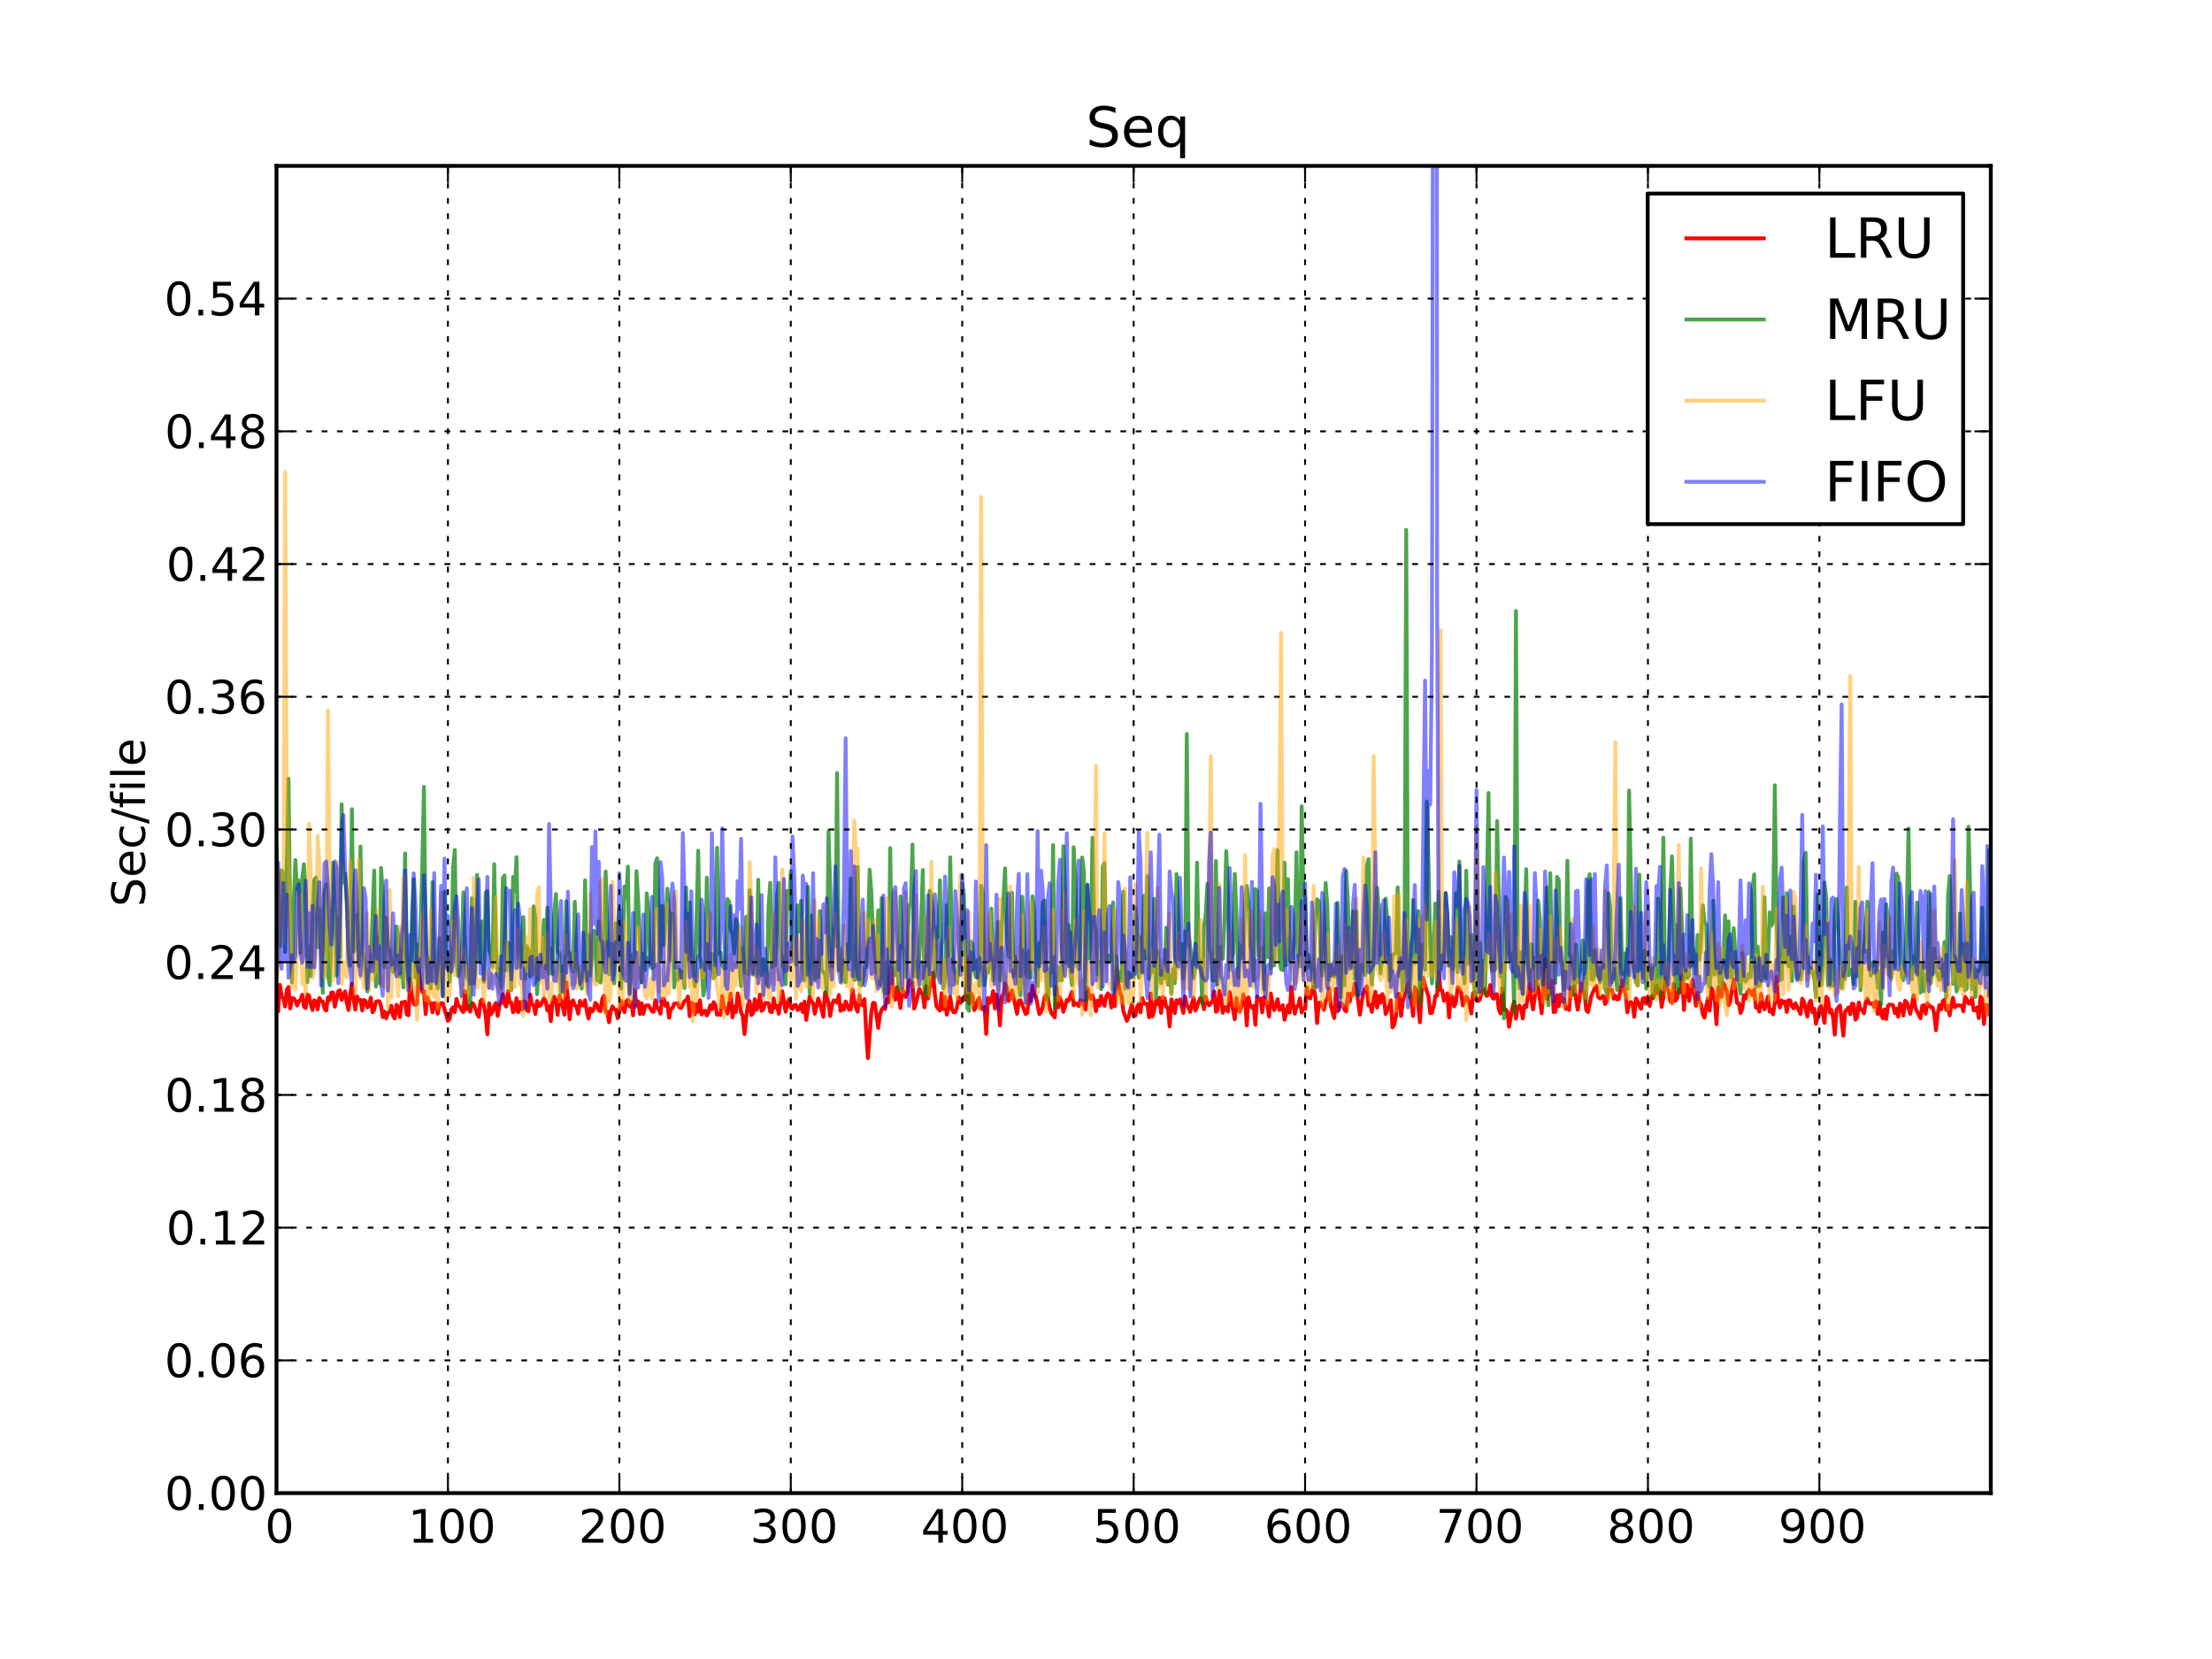 <?xml version="1.0" encoding="utf-8" standalone="no"?>
<!DOCTYPE svg PUBLIC "-//W3C//DTD SVG 1.1//EN"
  "http://www.w3.org/Graphics/SVG/1.1/DTD/svg11.dtd">
<!-- Created with matplotlib (http://matplotlib.sourceforge.net/) -->
<svg height="432pt" version="1.1" viewBox="0 0 576 432" width="576pt" xmlns="http://www.w3.org/2000/svg" xmlns:xlink="http://www.w3.org/1999/xlink">
 <defs>
  <style type="text/css">
*{stroke-linecap:square;stroke-linejoin:round;}
  </style>
 </defs>
 <g id="figure_1">
  <g id="patch_1">
   <path d="
M0 432
L576 432
L576 0
L0 0
z
" style="fill:#ffffff;"/>
  </g>
  <g id="axes_1">
   <g id="patch_2">
    <path d="
M72 388.8
L518.4 388.8
L518.4 43.2
L72 43.2
z
" style="fill:#ffffff;"/>
   </g>
   <g id="line2d_1">
    <path clip-path="url(#p7ff5b81e1d)" d="
M72 258.118
L72.446 263.383
L72.893 256.447
L73.339 259.506
L73.786 259.892
L74.232 262.094
L74.678 257.779
L75.125 257.018
L75.571 262.588
L76.018 259.901
L76.464 259.955
L76.91 260.6
L77.357 261.863
L77.803 260.665
L78.25 260.42
L78.696 259.029
L79.142 262.115
L79.589 262.503
L80.035 258.963
L80.482 259.31
L80.928 261.505
L81.374 263.006
L81.821 260.472
L82.267 260.76
L82.714 262.858
L83.16 259.883
L83.606 260.671
L84.053 260.832
L84.499 262.646
L84.946 263.155
L85.392 259.745
L85.838 260.454
L86.285 258.466
L86.731 258.449
L87.178 262.141
L88.07 258.121
L88.517 257.845
L88.963 260.375
L89.856 258.152
L90.302 261.177
L90.749 262.99
L91.195 258.859
L91.642 256.136
L92.088 260.351
L92.534 262.904
L92.981 259.453
L93.427 260.523
L93.874 260.381
L94.32 263.133
L94.766 260.389
L95.213 260.664
L95.659 262.343
L96.106 261.792
L96.552 259.788
L96.998 263.618
L97.445 262.877
L97.891 260.864
L98.338 260.695
L98.784 260.754
L99.23 261.968
L99.677 264.847
L100.123 263.407
L100.57 265.153
L101.016 263.738
L101.462 263.549
L101.909 261.897
L102.355 264.512
L102.802 265.195
L103.248 261.642
L103.694 262.499
L104.141 264.841
L104.587 261.018
L105.034 261.024
L105.48 260.811
L105.926 264.174
L106.373 264.357
L106.819 254.898
L107.266 259.148
L107.712 261.287
L108.158 261.699
L108.605 261.324
L109.051 252.193
L109.498 256.477
L109.944 258.279
L110.39 258.093
L110.837 264.08
L111.283 259.66
L111.73 261.045
L112.176 261.109
L112.622 263.613
L113.069 261.194
L113.515 261.304
L113.962 263.963
L114.408 261.699
L114.854 261.222
L115.301 261.257
L116.64 265.834
L117.086 265.269
L117.533 262.848
L117.979 262.322
L118.426 263.574
L118.872 260.123
L119.318 261.791
L119.765 262.159
L120.211 263.04
L120.658 263.541
L121.104 258.127
L121.55 262.803
L121.997 261.993
L122.443 263.458
L122.89 261.169
L123.336 261.488
L123.782 262.561
L124.229 264.017
L124.675 264.776
L125.122 260.707
L125.568 260.239
L126.014 261.901
L126.461 264.394
L126.907 269.313
L127.354 261.268
L127.8 264.163
L128.246 263.461
L128.693 261.919
L129.139 261.163
L129.586 264.558
L130.032 261.904
L130.478 261.032
L130.925 258.86
L131.371 261.37
L131.818 262.141
L132.264 258.083
L132.71 261.084
L133.157 261.031
L133.603 263.591
L134.05 263.073
L134.496 259.921
L134.942 263.554
L135.389 260.929
L135.835 262.907
L136.282 260.744
L136.728 260.782
L137.174 263.052
L137.621 263.328
L138.067 258.944
L138.514 261.461
L138.96 261.856
L139.406 264.041
L139.853 260.639
L140.299 261.976
L140.746 261.807
L141.638 259.953
L142.085 260.711
L142.531 263.107
L142.978 261.963
L143.424 265.875
L143.87 260.741
L144.317 259.539
L144.763 260.734
L145.21 264.262
L145.656 259.318
L146.102 260.496
L146.995 264.226
L147.442 255.814
L147.888 259.937
L148.334 265.411
L148.781 261.072
L149.227 260.481
L149.674 261.786
L150.12 262.117
L150.566 263.973
L151.013 260.628
L151.459 261.747
L151.906 261.819
L152.352 260.454
L152.798 263.319
L153.245 265.224
L153.691 262.606
L154.138 263.428
L154.584 262.905
L155.03 261.157
L155.477 261.604
L155.923 263.092
L156.37 263.312
L156.816 260.157
L157.262 259.284
L157.709 263.504
L158.155 263.442
L158.602 266.189
L159.048 263.165
L159.494 262.037
L159.941 262.808
L160.387 262.94
L160.834 265.144
L161.28 263.426
L161.726 260.616
L162.619 263.566
L163.066 260.754
L163.512 260.367
L163.958 262.082
L164.405 260.963
L164.851 264.41
L165.298 257.898
L165.744 261.821
L166.19 260.796
L166.637 264.042
L167.083 261.265
L167.53 264.024
L167.976 262.016
L168.422 261.796
L168.869 261.779
L169.762 263.351
L170.208 263.464
L170.654 260.467
L171.101 262.33
L171.547 262.936
L171.994 263.966
L172.44 260.083
L172.886 260.154
L173.333 261.971
L173.779 261.231
L174.226 265.025
L174.672 262.702
L175.118 262.523
L175.565 261.333
L176.458 261.233
L176.904 262.256
L177.35 262.501
L178.243 260.659
L178.69 260.577
L179.136 259.478
L179.582 264.612
L180.029 261.073
L180.475 261.377
L180.922 264.123
L181.368 261.498
L181.814 263.466
L182.261 260.444
L182.707 264.163
L183.154 263.36
L183.6 263.201
L184.046 264.432
L184.493 263.592
L184.939 261.787
L185.386 262.826
L185.832 260.963
L186.278 261.695
L186.725 264.244
L187.171 264.067
L187.618 264.268
L188.064 259.387
L188.51 262.252
L188.957 262.928
L189.403 263.93
L190.296 258.741
L190.742 264.931
L191.189 262.074
L191.635 263.507
L192.082 258.665
L192.528 260.49
L192.974 263.605
L193.421 264.657
L193.867 269.276
L194.314 264.771
L194.76 261.585
L195.206 260.7
L195.653 264.317
L196.099 263.825
L196.546 260.183
L196.992 262.937
L197.438 261.837
L197.885 258.999
L198.331 263.232
L198.778 262.838
L199.224 261.159
L200.117 261.223
L200.563 263.4
L201.01 263.568
L201.456 259.967
L201.902 262.376
L202.349 261.909
L202.795 263.973
L203.688 258.116
L204.581 263.453
L205.027 261.228
L205.474 260.171
L205.92 262.378
L206.366 262.746
L206.813 261.775
L207.259 261.673
L207.706 263.014
L208.152 262.766
L208.598 261.469
L209.045 263.552
L209.491 260.804
L209.938 265.563
L210.83 259.499
L211.277 260.66
L211.723 261.239
L212.17 263.975
L213.062 260.014
L213.509 261.189
L214.402 264.774
L214.848 258.387
L215.741 261.044
L216.187 264.572
L216.634 261.786
L217.08 260.514
L217.526 260.566
L217.973 261.095
L218.419 259.095
L218.866 263.228
L219.312 261.8
L219.758 262.927
L220.205 260.774
L220.651 261.69
L221.098 262.954
L221.544 262.853
L221.99 257.666
L222.437 260.495
L222.883 262.432
L223.33 263.455
L223.776 259.159
L224.222 261.564
L224.669 261.783
L225.115 260.174
L225.562 268.996
L226.008 275.522
L226.901 263.502
L227.347 261.135
L227.794 261.233
L228.686 267.676
L229.133 264.245
L229.579 262.919
L230.026 262.289
L230.472 262.75
L230.918 260.162
L231.365 261.038
L231.811 251.854
L232.258 253.307
L232.704 259.305
L233.15 260.326
L233.597 257.068
L234.49 262.477
L234.936 257.702
L235.382 258.293
L235.829 259.607
L236.275 258.426
L236.722 255.247
L237.168 255.853
L237.614 255.8
L238.061 262.65
L238.507 261.233
L239.4 257.481
L239.846 258.395
L240.293 259.031
L240.739 262.311
L241.186 256.764
L241.632 260.013
L242.078 257.603
L242.525 256.086
L242.971 253.283
L243.418 258.727
L243.864 262.102
L244.757 263.16
L245.203 258.613
L245.65 262.772
L246.096 259.605
L246.542 264.23
L246.989 262.315
L247.435 259.548
L247.882 262.732
L248.328 263.606
L248.774 263.583
L249.221 262.137
L249.667 259.689
L250.114 261.137
L250.56 260.639
L251.006 259.516
L251.453 260.355
L251.899 249.434
L252.346 261.298
L252.792 258.56
L253.238 259.325
L253.685 263.017
L254.131 262.277
L254.578 260.466
L255.024 259.832
L255.47 262.634
L255.917 262.79
L256.363 262.218
L256.81 269.238
L257.256 259.85
L257.702 261.121
L258.149 260.57
L258.595 258.069
L259.042 262.591
L259.488 258.974
L259.934 261.129
L260.381 267.002
L260.827 259.595
L261.274 258.831
L261.72 256.087
L262.166 257.044
L262.613 260.645
L263.059 260.003
L263.506 257.9
L264.845 263.973
L265.291 260.598
L265.738 260.43
L267.077 264.033
L267.523 263.734
L267.97 258.928
L268.416 260.692
L268.862 256.677
L269.309 258.867
L269.755 259.515
L270.648 264.083
L271.094 263.498
L271.541 262.214
L271.987 259.742
L272.434 259.011
L272.88 259.969
L273.326 262.435
L273.773 263.827
L274.666 264.94
L275.112 256.941
L275.558 262.339
L276.005 259.725
L276.451 261.056
L276.898 263.476
L277.344 262.132
L277.79 260.379
L278.237 260.623
L279.13 258.277
L279.576 261.784
L280.022 261.214
L280.469 261.375
L280.915 261.966
L281.362 260.451
L281.808 260.591
L282.701 262.903
L283.147 257.299
L283.594 258.918
L284.04 260.099
L284.486 259.158
L284.933 260.627
L285.379 263.321
L285.826 260.58
L286.272 261.868
L286.718 259.32
L287.165 260.981
L287.611 261.913
L288.058 259.387
L288.504 258.668
L288.95 259.172
L289.397 262.352
L289.843 259.35
L290.29 261.985
L290.736 252.469
L291.629 258.474
L292.075 259.423
L292.522 263.309
L293.414 265.837
L293.861 264.897
L294.754 261.377
L295.2 264.661
L295.646 264.449
L296.093 262.158
L296.539 261.465
L296.986 263.62
L297.432 259.86
L297.878 261.286
L298.771 261.462
L299.218 264.907
L299.664 258.713
L300.11 264.647
L300.557 263.07
L301.003 260.673
L301.45 261.483
L301.896 259.814
L302.342 263.785
L302.789 259.639
L303.235 259.942
L303.682 262.253
L304.128 262.383
L304.574 267.291
L305.021 260.233
L305.467 261.529
L305.914 263.798
L306.36 260.45
L306.806 261.293
L307.253 260.263
L308.146 263.771
L308.592 259.498
L309.038 261.675
L309.485 262.366
L309.931 263.521
L310.378 261.229
L310.824 259.791
L311.27 263.138
L311.717 262.193
L312.163 260.733
L312.61 259.818
L313.056 260.685
L313.502 262.799
L313.949 259.513
L314.395 261.105
L314.842 261.772
L315.734 260.665
L316.181 258.192
L316.627 263.485
L317.074 263.085
L317.52 258.001
L317.966 259.527
L318.413 263.741
L318.859 262.202
L319.306 262.928
L319.752 263.386
L320.198 258.337
L321.538 265.412
L321.984 259.888
L322.43 263.065
L322.877 263.437
L323.323 261.723
L323.77 258.999
L324.216 260.379
L324.662 267.016
L325.109 259.695
L325.555 261.827
L326.002 262.392
L326.448 261.945
L326.894 266.842
L327.341 259.462
L327.787 260.281
L328.234 260.026
L328.68 263.617
L329.126 259.618
L329.573 260.43
L330.019 261.873
L330.466 264.739
L330.912 258.692
L331.358 261.5
L331.805 263.02
L332.698 260.202
L333.144 262.971
L333.59 262.852
L334.037 261.766
L334.483 265.547
L335.376 261.813
L335.822 263.664
L336.269 256.94
L336.715 261.176
L337.162 263.962
L337.608 262.21
L338.054 261.825
L338.501 259.953
L338.947 263.673
L339.394 262.649
L339.84 262.725
L340.286 257.107
L340.733 259.614
L341.179 259.985
L341.626 257.881
L342.072 257.055
L342.518 259.631
L342.965 266.406
L343.411 261.154
L343.858 261.049
L344.304 262.237
L344.75 262.964
L345.197 260.703
L345.643 259.982
L346.09 257.335
L346.536 261.822
L347.429 265.088
L347.875 257.469
L348.322 263.344
L349.214 261.208
L349.661 261.691
L350.107 262.912
L350.554 263.388
L351 258.714
L351.446 260.865
L351.893 258.758
L352.339 259.032
L352.786 256.089
L353.232 257.807
L354.125 264.236
L354.571 260.908
L355.018 258.634
L355.464 257.533
L355.91 256.824
L356.357 261.799
L356.803 261.751
L357.25 263.495
L357.696 259.783
L358.142 258.252
L358.589 262.396
L359.035 259.327
L359.482 261.126
L359.928 258.851
L360.374 259.946
L360.821 264.066
L361.714 261.984
L362.16 260.477
L362.606 267.541
L363.053 266.78
L363.499 264.637
L363.946 258.902
L364.392 258.772
L364.838 264.558
L365.285 260.922
L365.731 258.855
L366.178 258.303
L366.624 256.058
L367.07 257.9
L367.517 260.612
L367.963 264.553
L368.41 257.08
L368.856 257.834
L369.749 266.211
L370.195 258.465
L370.642 254.65
L371.088 256.741
L371.981 259.468
L372.427 263.806
L372.874 263.761
L373.32 262.012
L373.766 259.29
L374.213 259.26
L374.659 252.871
L375.106 257.758
L375.552 257.92
L375.998 260.614
L376.445 259.337
L376.891 258.662
L377.338 264.939
L377.784 259.205
L378.23 259.601
L378.677 262.068
L379.123 261.043
L379.57 257.067
L380.016 257.417
L380.462 258.409
L380.909 261.814
L381.802 259.535
L382.248 260.192
L382.694 261.763
L383.141 263.897
L383.587 258.584
L384.034 258.382
L384.48 260.421
L384.926 260.661
L385.373 260.235
L385.819 258.421
L386.266 257.222
L387.158 259.338
L387.605 258.935
L388.051 256.501
L388.498 259.568
L388.944 260.076
L389.39 258.957
L389.837 258.884
L390.283 262.875
L390.73 263.915
L391.176 257.295
L391.622 262.924
L392.069 262.836
L392.515 263.47
L392.962 267.378
L393.854 262.207
L394.301 260.783
L394.747 265.254
L395.194 262.208
L395.64 261.825
L396.086 262.532
L396.533 265.196
L396.979 261.827
L397.426 262.248
L398.318 256.101
L398.765 260.413
L399.211 262.833
L399.658 259.578
L400.104 255.501
L400.55 257.4
L400.997 260.266
L401.443 263.861
L402.336 249.632
L402.782 260.145
L403.229 258.115
L403.675 258.716
L404.122 255.383
L404.568 263.539
L405.014 263.443
L405.461 259.138
L405.907 262.006
L406.354 258.972
L406.8 260.713
L407.246 260.065
L407.693 262.709
L408.139 262.49
L408.586 262.991
L409.032 257.15
L409.478 259.06
L409.925 256.832
L410.818 262.938
L411.264 260.405
L411.71 256.102
L412.157 258.661
L412.603 258.382
L413.05 263.005
L413.496 263.534
L414.389 259.309
L415.282 257.228
L415.728 256.739
L416.174 259.558
L416.621 260.015
L417.514 259.324
L417.96 261.448
L418.406 260.668
L418.853 257.574
L419.299 257.873
L419.746 257.69
L420.192 260.084
L420.638 259.291
L421.085 260.256
L421.531 260.116
L422.424 255.305
L422.87 257.795
L423.317 258.919
L423.763 263.593
L424.21 261.233
L424.656 260.917
L425.102 261.26
L425.549 264.798
L425.995 259.98
L426.442 260.733
L426.888 261.938
L427.334 262.689
L427.781 260.007
L428.227 259.893
L428.674 261.339
L429.12 259.432
L429.566 261.939
L430.013 259.399
L430.459 259.926
L430.906 258.888
L431.352 256.708
L431.798 258.65
L432.245 257.738
L432.691 262.203
L433.138 259.777
L433.584 254.833
L434.03 257.302
L434.477 257.879
L434.923 260.68
L435.37 261.132
L435.816 256.153
L436.262 260.611
L436.709 259.976
L437.155 257.619
L437.602 258.43
L438.048 254.075
L438.494 262.998
L438.941 256.424
L439.387 256.529
L439.834 260.609
L440.726 255.228
L441.619 261.908
L442.066 258.518
L442.512 260.732
L442.958 261.516
L443.405 264.091
L443.851 265.012
L444.298 261.853
L444.744 259.979
L445.19 263.168
L445.637 257.294
L446.083 258.105
L446.53 260.741
L446.976 266.714
L447.422 257.114
L447.869 258.696
L448.315 259.575
L448.762 255.913
L449.654 258.006
L450.101 261.813
L450.547 260.782
L451.44 254.989
L451.886 257.531
L452.333 261.22
L452.779 261.228
L453.226 263.79
L453.672 262.775
L454.118 259.169
L454.565 260.047
L455.011 258.275
L455.458 257.761
L456.35 259.151
L456.797 257.681
L457.243 262.372
L457.69 262.163
L458.136 263.441
L458.582 258.797
L459.029 261.955
L459.475 262.817
L460.368 259.486
L460.814 263.419
L461.261 262.901
L461.707 264.15
L462.154 261.151
L462.6 254.316
L463.046 260.666
L463.493 262.361
L463.939 260.497
L464.386 261.27
L464.832 260.789
L465.278 263.519
L465.725 260.431
L466.171 260.504
L466.618 262.037
L467.064 262.563
L467.51 261.241
L468.85 264.05
L469.296 260.033
L469.742 260.854
L470.635 264.712
L471.082 261.229
L471.528 260.552
L471.974 263.595
L472.421 262.663
L472.867 266.603
L473.314 264.903
L473.76 262.629
L474.206 261.859
L475.099 266.354
L475.546 259.569
L475.992 260.108
L476.438 263.656
L476.885 262.976
L477.331 265
L477.778 269.429
L478.224 262.905
L479.117 261.816
L480.01 269.699
L480.456 263.391
L481.349 262.336
L481.795 264.111
L482.242 261.296
L482.688 261.496
L483.134 265.514
L483.581 264.943
L484.027 261.028
L484.474 262.849
L484.92 263.042
L485.366 263.873
L485.813 261.039
L486.259 260.028
L486.706 261.236
L487.152 261.398
L487.598 261.224
L488.045 262.225
L488.491 260.7
L488.938 264.023
L489.384 261.039
L489.83 263.985
L490.277 265.177
L490.723 262.837
L491.17 265.343
L491.616 261.897
L492.062 261.559
L492.955 261.768
L493.402 263.804
L493.848 262.667
L494.294 264.766
L494.741 261.331
L495.187 261.868
L495.634 264.451
L496.08 260.597
L496.526 261.009
L497.419 263.996
L498.312 259.144
L498.758 262.504
L500.098 265.14
L500.544 261.914
L500.99 261.74
L501.437 263.971
L501.883 261.243
L502.776 262.26
L503.222 262.281
L503.669 264.057
L504.115 268.28
L504.562 264.058
L505.008 261.742
L505.454 262.854
L505.901 260.706
L506.347 260.317
L506.794 262.968
L507.24 261.921
L507.686 264.407
L508.133 261.595
L508.579 259.814
L509.026 262.292
L509.472 261.877
L509.918 261.761
L510.811 261.885
L511.258 263.348
L511.704 259.543
L512.15 260.288
L512.597 261.304
L513.043 261.343
L513.49 259.825
L513.936 263.093
L514.382 263.112
L514.829 262.335
L515.275 265.107
L515.722 259.496
L516.168 260.109
L516.614 266.674
L517.061 261.731
L517.507 261.73
L517.954 264.117
L517.954 264.117" style="fill:none;stroke:#ff0000;"/>
   </g>
   <g id="line2d_2">
    <path clip-path="url(#p7ff5b81e1d)" d="
M72 219.937
L72.446 234.644
L72.893 246.365
L73.339 226.633
L73.786 227.356
L74.232 247.897
L75.125 202.786
L75.571 241.019
L76.018 255.845
L76.464 235.416
L76.91 223.956
L77.357 231.568
L77.803 229.287
L78.25 248.142
L78.696 228.784
L79.142 225.028
L79.589 232.928
L80.035 255.761
L80.482 246.505
L80.928 254.14
L81.374 238.604
L81.821 229.162
L82.267 228.485
L82.714 246.695
L83.16 236.707
L83.606 245.052
L84.053 258.528
L84.499 232.438
L84.946 230.302
L85.392 253.858
L85.838 256.539
L86.285 244.901
L86.731 224.61
L87.178 235.737
L87.624 254.036
L88.07 238.881
L88.517 249.166
L88.963 209.405
L89.41 229.851
L89.856 227.49
L90.302 235.536
L90.749 247.438
L91.195 251.405
L91.642 210.702
L92.088 247.783
L92.534 246.671
L92.981 238.267
L93.427 251.514
L93.874 220.412
L94.32 247.725
L94.766 249.394
L95.659 258.193
L96.106 252.726
L96.552 251.267
L97.445 226.674
L97.891 256.918
L98.338 243.981
L98.784 256.033
L99.23 226
L99.677 232.709
L100.123 251.897
L100.57 238.982
L101.016 244.649
L102.355 253.081
L102.802 252.455
L103.248 241.241
L103.694 243.323
L104.141 254.387
L104.587 247.247
L105.034 257.122
L105.48 222.23
L105.926 248.116
L106.373 255.094
L106.819 256.249
L107.266 238.826
L107.712 228.938
L108.158 254.52
L108.605 246.004
L109.051 256.482
L109.944 226.333
L110.39 204.886
L110.837 243.785
L111.283 255.677
L111.73 249.338
L112.176 257.389
L112.622 229.67
L113.069 250.456
L113.515 252.316
L113.962 257.342
L114.408 244.264
L115.301 259.426
L115.747 232.222
L116.194 252.234
L116.64 248.478
L117.086 255.649
L117.533 249.826
L117.979 225.845
L118.426 221.325
L118.872 250.575
L119.318 254.195
L119.765 253.126
L120.211 250.372
L120.658 232.353
L121.104 246.484
L121.55 254.606
L121.997 255.069
L122.443 262.11
L122.89 233.897
L123.336 256.046
L123.782 253.086
L124.229 227.81
L124.675 249.745
L125.122 250.698
L125.568 239.925
L126.014 255.676
L126.461 232.432
L126.907 232.044
L127.354 247.278
L127.8 248.626
L128.246 251.758
L128.693 225.037
L129.139 246.699
L129.586 254.013
L130.032 252.604
L130.478 257.193
L130.925 228.73
L131.371 227.942
L131.818 252.719
L132.264 245.434
L132.71 246.67
L133.157 257.811
L133.603 228.343
L134.05 231.989
L134.496 223.205
L134.942 247.137
L135.389 251.829
L136.282 238.812
L136.728 254.87
L137.174 246.394
L137.621 247.495
L138.067 254.306
L138.514 253.52
L138.96 236.026
L139.406 238.909
L139.853 258.89
L140.299 250.817
L140.746 251.258
L141.192 250.065
L141.638 239.548
L142.085 252.231
L142.531 236.378
L142.978 253.61
L143.424 247.038
L143.87 253.625
L144.317 238.143
L144.763 232.799
L145.21 248.034
L145.656 248.089
L146.102 258.714
L146.549 251.637
L146.995 255.259
L147.442 234.681
L147.888 248.556
L148.334 248.153
L148.781 251.034
L149.227 252.954
L149.674 234.819
L150.12 250.363
L150.566 253.433
L151.013 255.202
L151.459 257.469
L151.906 252.789
L152.352 229.242
L152.798 255.444
L153.245 243.461
L153.691 253.955
L154.138 249.685
L154.584 242.374
L155.03 246.507
L155.477 255.354
L155.923 239.896
L156.37 255.845
L157.262 246.337
L157.709 226.932
L158.602 253.72
L159.048 245.648
L159.494 246.305
L159.941 256.095
L160.387 240.439
L160.834 245.604
L161.28 236.917
L161.726 257.412
L162.173 248.392
L162.619 230.83
L163.066 233.794
L163.512 225.657
L163.958 258.963
L164.405 248.643
L164.851 250.726
L165.298 248.928
L165.744 226.825
L166.19 234.581
L167.083 255.838
L167.53 248.359
L167.976 252.568
L168.422 232.627
L168.869 237.26
L169.315 251.325
L169.762 252.149
L170.208 251.87
L170.654 224.769
L171.101 223.486
L171.547 239.112
L171.994 249.86
L172.44 235.845
L172.886 246.089
L173.333 239.632
L173.779 231.432
L174.226 237.778
L174.672 250.095
L175.118 237.96
L175.565 257.133
L176.011 253.222
L176.458 255.181
L176.904 252.518
L177.35 254.431
L177.797 253.062
L178.243 257.271
L178.69 231.106
L179.136 250.088
L179.582 235.009
L180.029 250.083
L180.475 251.807
L180.922 256.856
L181.814 221.515
L182.261 248.657
L182.707 251.175
L183.154 259.23
L183.6 256.946
L184.046 228.54
L184.493 247.907
L184.939 252.131
L185.386 248.391
L185.832 254.724
L186.278 254.013
L186.725 220.749
L187.171 248.338
L187.618 248.036
L188.064 251.4
L188.51 252.209
L188.957 252.281
L189.403 234.115
L189.85 234.735
L190.296 242.104
L190.742 243.336
L191.189 248.278
L191.635 239.333
L192.082 240.693
L192.528 251.08
L192.974 256.813
L193.421 246.813
L193.867 253.288
L194.314 238.711
L194.76 253.721
L195.206 231.792
L195.653 248.511
L196.099 253.758
L196.546 249.825
L196.992 254.185
L197.438 229.085
L197.885 253.238
L198.331 253.926
L198.778 249.772
L199.67 256.64
L200.117 236.218
L200.563 229.87
L201.01 251.848
L201.456 246.572
L201.902 251.344
L202.349 233.356
L202.795 229.872
L203.242 246.299
L203.688 251.863
L204.134 249.327
L204.581 256.308
L205.027 232.003
L205.474 236.635
L205.92 226.795
L206.366 247.613
L206.813 249.759
L207.259 251.249
L207.706 235.734
L208.152 242.596
L208.598 234.581
L209.045 249.596
L209.491 255.352
L209.938 249.17
L210.384 230.907
L210.83 258.626
L211.277 238.328
L211.723 248.76
L212.17 254.801
L212.616 250.604
L213.062 254.423
L213.509 237.231
L213.955 252.551
L214.402 253.256
L214.848 253.525
L215.294 258.603
L215.741 216.413
L216.187 231.315
L216.634 251.756
L217.08 241.719
L217.526 246.377
L217.973 201.273
L218.419 252.572
L218.866 247.153
L219.312 255.528
L219.758 250.093
L220.205 255.748
L220.651 245.928
L221.098 249.828
L221.544 228.753
L221.99 245.538
L222.437 255.206
L222.883 254.997
L223.33 225.73
L223.776 256.141
L224.222 256.618
L224.669 255.68
L225.115 251.926
L225.562 251.829
L226.008 242.668
L226.454 226.478
L226.901 232.352
L227.347 244.149
L228.24 253.123
L228.686 237.039
L229.133 256.44
L229.579 233.863
L230.026 257.721
L230.472 258.699
L230.918 250.539
L231.365 255.333
L231.811 220.841
L232.258 252.413
L232.704 252.299
L233.15 253.939
L233.597 250.284
L234.043 257.912
L234.49 233.438
L234.936 246.559
L235.382 247.222
L235.829 254.431
L236.275 248.647
L236.722 235.658
L237.168 235.81
L237.614 219.906
L238.061 254.269
L238.507 250.277
L238.954 254.504
L239.4 249.019
L239.846 240.043
L240.293 226.55
L240.739 258.847
L241.186 248.843
L241.632 258.704
L242.078 231.946
L242.525 233.88
L242.971 237.115
L243.418 254.531
L243.864 241.766
L244.31 243.88
L244.757 229.217
L245.203 254.098
L245.65 257.42
L246.096 255.343
L246.542 235.691
L246.989 248.93
L247.435 223.23
L247.882 245.965
L248.328 252.013
L249.221 256.012
L249.667 251.243
L250.114 251.425
L250.56 229.999
L251.006 232.999
L251.453 251.565
L251.899 262.576
L252.346 263.222
L252.792 245.12
L253.238 245.899
L253.685 252.607
L254.131 254.497
L254.578 250.036
L255.024 256.687
L255.47 230.634
L255.917 232.238
L256.363 256.545
L256.81 252.988
L257.256 253.246
L257.702 251.552
L258.149 236.623
L258.595 255.367
L259.042 250.148
L259.488 250.043
L259.934 240.001
L260.381 255.321
L260.827 242.171
L261.72 226.115
L262.166 243.598
L262.613 249.026
L263.059 249.391
L263.506 232.443
L263.952 254.283
L264.398 249.124
L264.845 251.354
L265.291 256.561
L265.738 259.201
L266.184 233.503
L266.63 240.578
L267.077 253.388
L267.523 254.384
L267.97 247.636
L268.416 254.602
L268.862 233.399
L269.309 237.058
L269.755 250.781
L270.202 256.762
L270.648 245.452
L271.094 250.674
L271.541 235.074
L271.987 234.502
L272.434 254.275
L272.88 260.445
L273.326 252.296
L273.773 253.291
L274.219 220.047
L274.666 262.303
L275.112 254.411
L275.558 255.376
L276.005 251.79
L276.451 255.286
L276.898 220.328
L277.344 232.32
L277.79 250.765
L278.237 240.886
L278.683 252.049
L279.13 256.508
L279.576 220.614
L280.022 228.954
L280.469 251.465
L280.915 252.374
L281.362 245.891
L281.808 223.267
L282.254 227.095
L282.701 260.718
L283.147 230.346
L283.594 249.636
L284.04 245.433
L284.486 218.155
L284.933 240.698
L285.379 242.005
L285.826 253.714
L286.272 250.457
L286.718 257.612
L287.165 225.653
L287.611 224.784
L288.058 250.487
L288.504 250.652
L288.95 248.79
L289.397 250.047
L289.843 234.997
L290.29 258.235
L290.736 249.096
L291.182 255.138
L291.629 253.088
L292.075 255.433
L292.522 232.185
L292.968 257.449
L293.414 256.87
L293.861 253.206
L294.307 254.567
L294.754 253.77
L295.2 254.507
L295.646 236.324
L296.093 240.475
L296.539 254.586
L296.986 244.107
L297.432 253.313
L297.878 233.222
L298.325 249.614
L298.771 228.11
L299.218 254.883
L299.664 252.783
L300.11 253.135
L300.557 234.05
L301.003 259.932
L301.45 247.539
L301.896 253.715
L302.342 256.022
L302.789 252.76
L303.235 254.744
L303.682 241.564
L304.128 256.416
L304.574 253.839
L305.021 258.698
L305.467 252.321
L305.914 256.021
L306.36 227.59
L306.806 237.06
L307.253 249.927
L307.699 245.812
L308.146 254.83
L308.592 251.266
L309.038 191.096
L309.485 242.106
L309.931 246.823
L310.378 249.284
L310.824 254.751
L311.27 251.793
L311.717 224.633
L312.163 251.071
L312.61 250.18
L313.056 261.296
L313.502 241.397
L313.949 238.256
L314.395 230.154
L314.842 246.785
L315.288 248.215
L315.734 255.269
L316.181 255.34
L316.627 224.206
L317.074 256.372
L317.52 246.504
L317.966 246.927
L318.413 249.667
L318.859 239.542
L319.306 221.62
L319.752 232.572
L320.198 252.63
L320.645 249.624
L321.091 248.096
L321.538 227.58
L321.984 238.213
L322.43 254.603
L322.877 246.033
L323.323 249.413
L323.77 249.514
L324.216 234.652
L324.662 230.701
L325.109 234.784
L325.555 246.36
L326.002 247.857
L326.448 255.305
L326.894 231.51
L327.341 232.008
L327.787 248.876
L328.234 250.33
L328.68 246.888
L329.126 257.667
L329.573 237.837
L330.019 249.223
L330.466 231.328
L330.912 252.106
L331.358 251.117
L331.805 251.398
L332.698 221.39
L333.144 249.538
L333.59 252.45
L334.037 252.613
L334.483 224.633
L334.93 251.364
L335.376 228.906
L335.822 250.094
L336.269 247.964
L336.715 249.645
L337.162 242.812
L337.608 221.926
L338.054 248.639
L338.501 251.648
L338.947 209.957
L339.394 231.711
L339.84 233.914
L340.286 252.123
L340.733 248.641
L341.626 252.999
L342.072 257.392
L342.518 238.105
L342.965 234.18
L343.411 234.617
L343.858 247.407
L344.304 254.034
L344.75 251.493
L345.197 229.89
L345.643 236.225
L346.09 255.147
L346.536 251.345
L346.982 253.367
L347.429 254.311
L347.875 252.903
L348.322 235.081
L348.768 254.627
L349.214 259.698
L349.661 249.15
L350.107 256.597
L350.554 226.792
L351 235.066
L351.446 252.428
L351.893 249.418
L352.339 237.338
L352.786 254.842
L353.232 237.375
L353.678 259.337
L354.125 252.682
L354.571 251.262
L355.018 251.615
L355.464 253.896
L355.91 225.562
L356.357 223.689
L356.803 251.102
L357.25 256.402
L357.696 248.916
L358.142 237.408
L358.589 231.142
L359.035 236.862
L359.482 253.477
L359.928 249.478
L360.374 250.305
L360.821 233.992
L361.267 239.649
L361.714 255.301
L362.16 253.403
L362.606 248.63
L363.053 248.433
L363.499 247.949
L363.946 231.052
L364.392 254.174
L364.838 249.908
L365.285 258.124
L365.731 248.582
L366.178 137.968
L366.624 250.671
L367.07 259.702
L367.517 253.348
L367.963 234.346
L368.41 250.808
L368.856 247.894
L369.302 237.256
L369.749 261.179
L370.195 246.015
L370.642 248.156
L371.088 252.539
L371.534 208.689
L371.981 224.866
L372.427 246.31
L372.874 256.095
L373.766 235.273
L374.213 257.099
L374.659 232.177
L375.106 252.461
L375.552 248.594
L375.998 249.711
L376.445 232.546
L376.891 238.016
L377.338 251.348
L377.784 244.043
L378.23 252.432
L378.677 251.719
L379.123 232.571
L379.57 253.153
L380.016 224.316
L380.462 250.385
L380.909 248.454
L381.355 256.037
L381.802 226.723
L382.248 250.92
L382.694 249.927
L383.141 243.374
L384.034 259.379
L384.48 232.001
L384.926 258.406
L385.373 245.5
L385.819 256.532
L386.266 250.204
L386.712 258.907
L387.605 206.49
L388.051 246.507
L388.498 252.67
L388.944 252.73
L389.39 252.309
L389.837 213.789
L390.73 254.306
L391.176 251.091
L391.622 265.195
L392.069 233.549
L392.515 234.682
L392.962 248.07
L393.408 250.192
L393.854 248.115
L394.301 263.504
L394.747 159.102
L395.194 246.848
L395.64 257.324
L396.086 247.98
L396.533 258.823
L397.426 226.339
L397.872 251.606
L398.318 255.203
L398.765 245.868
L399.211 251.967
L399.658 249.583
L400.104 257.039
L400.55 234.487
L400.997 239.836
L401.443 256.456
L401.89 255.318
L402.336 244.925
L402.782 231.086
L403.229 261.75
L403.675 227.351
L404.122 250.151
L404.568 247.859
L405.014 255.949
L405.461 228.327
L405.907 229.138
L406.354 250.086
L406.8 250.913
L407.246 257.76
L407.693 251.677
L408.139 224.12
L408.586 248.754
L409.032 248.796
L409.478 252.141
L409.925 258.739
L410.371 245.994
L410.818 255.824
L411.264 253.131
L411.71 252.449
L412.157 244.904
L412.603 253.962
L413.05 260.455
L413.496 230.19
L413.942 227.633
L414.389 254.945
L414.835 255.123
L415.282 247.449
L415.728 253.961
L416.174 252.094
L416.621 255.906
L417.067 252.582
L417.514 251.197
L417.96 257.411
L418.406 258.586
L418.853 232.61
L419.299 236.459
L419.746 255.843
L420.192 252.281
L420.638 252.262
L421.085 257.768
L421.531 251.043
L421.978 233.9
L422.424 253.627
L422.87 248.22
L423.317 255.206
L423.763 257.62
L424.21 205.844
L425.102 249.196
L425.549 251.927
L425.995 255.74
L426.442 256.585
L426.888 227.751
L427.334 249.176
L427.781 254.518
L428.227 247.513
L428.674 257.447
L429.12 250.741
L429.566 252.516
L430.013 252.18
L430.459 259.764
L430.906 251.713
L431.352 258.015
L431.798 233.976
L432.245 259.205
L432.691 247.19
L433.138 218.119
L433.584 256.858
L434.03 255.533
L434.477 251.3
L434.923 232.836
L435.37 222.986
L436.262 257.096
L436.709 240.915
L437.155 258.503
L437.602 231.337
L438.494 255.139
L438.941 252.636
L439.387 254.676
L439.834 253.932
L440.28 218.35
L440.726 251.387
L441.173 247.571
L441.619 253.592
L442.066 243.467
L442.512 249.925
L442.958 244.534
L443.405 235.771
L443.851 240.249
L444.298 240.665
L444.744 255.739
L445.19 257.051
L445.637 251.96
L446.083 234.536
L446.53 253.8
L446.976 250.246
L447.422 251.321
L447.869 256.93
L448.315 257.404
L448.762 250.271
L449.208 238.329
L449.654 254.273
L450.101 239.931
L450.547 254.487
L450.994 254.064
L451.44 241.694
L452.333 255.071
L452.779 255.994
L453.226 258.771
L453.672 248.118
L454.118 254.993
L454.565 255.596
L455.011 254.916
L455.458 253.528
L455.904 254.45
L456.35 230.961
L456.797 227.697
L457.243 256.933
L457.69 246.524
L458.136 256.77
L458.582 255.302
L459.029 254.249
L459.475 233.649
L459.922 254.833
L460.368 250.457
L460.814 237.582
L461.261 241.028
L461.707 240.021
L462.154 204.476
L462.6 238.668
L463.046 252.499
L463.493 251.981
L463.939 255.147
L464.386 233.693
L464.832 250.735
L465.278 232.57
L465.725 251.655
L466.171 243.965
L466.618 255.52
L467.064 236.058
L467.51 247.107
L467.957 254.732
L468.403 253.915
L468.85 254.997
L469.296 252.252
L469.742 224.26
L470.189 222.041
L470.635 247.671
L471.082 253.429
L471.528 252.11
L471.974 252.972
L472.421 254.737
L472.867 259.647
L473.314 232.945
L474.206 256.504
L474.653 252.111
L475.099 229.794
L475.546 233.789
L475.992 256.609
L476.438 249.847
L476.885 256.739
L477.331 256.603
L477.778 237.625
L478.224 234.112
L478.67 241.013
L479.117 251.16
L479.563 257.27
L480.01 253.137
L480.456 254.925
L480.902 231.074
L481.349 253.945
L481.795 252.525
L482.242 252.539
L482.688 256.327
L483.134 234.823
L483.581 254.182
L484.027 242.569
L484.474 257.841
L484.92 247.662
L485.366 247.903
L486.259 234.763
L486.706 250.784
L487.152 254.076
L487.598 250.653
L488.045 250.428
L488.491 251.218
L488.938 257.196
L489.384 252.936
L489.83 261.592
L490.277 242.85
L490.723 251.668
L491.17 235.45
L491.616 239.346
L492.062 253.717
L492.509 254.616
L492.955 247.569
L493.402 251.957
L493.848 227.48
L494.294 228.474
L494.741 247.163
L495.187 254.235
L495.634 255.231
L496.08 251.513
L496.526 237.777
L496.973 215.732
L497.419 244.564
L497.866 255.045
L498.312 249.041
L498.758 253.127
L499.205 235.009
L499.651 253.049
L500.098 258.46
L500.544 251.221
L500.99 258.118
L501.437 253.929
L501.883 255.277
L502.33 232.197
L502.776 255.999
L503.222 252.897
L503.669 246.971
L504.115 252.898
L505.008 255.194
L505.454 252.32
L505.901 254.17
L506.347 245.308
L506.794 259.777
L507.24 233.848
L507.686 228.129
L508.133 239.498
L508.579 256.194
L509.026 249.092
L509.472 258.191
L509.918 256.857
L510.365 237.86
L510.811 256.682
L511.258 245.818
L511.704 257.92
L512.15 257.365
L512.597 215.261
L513.043 232.647
L513.49 257.561
L513.936 252.008
L514.382 259.65
L514.829 252.715
L515.275 252.954
L515.722 251.527
L516.168 236.362
L516.614 253.714
L517.061 250.021
L517.507 253.795
L517.954 221.438
L517.954 221.438" style="fill:none;opacity:0.7;stroke:#008000;"/>
   </g>
   <g id="line2d_3">
    <path clip-path="url(#p7ff5b81e1d)" d="
M72 255.247
L72.446 252.511
L72.893 226.748
L73.339 228.528
L73.786 245.136
L74.232 122.94
L74.678 209.637
L76.018 256.889
L76.464 252.719
L76.91 257.681
L77.357 247.879
L77.803 234.056
L78.25 232.948
L78.696 256.178
L79.142 252.285
L79.589 258.688
L80.035 247.777
L80.482 214.486
L80.928 227.922
L81.374 254.689
L81.821 252.293
L82.267 248.994
L82.714 217.624
L83.16 224.665
L83.606 244.109
L84.053 254.543
L84.499 254.468
L84.946 250.567
L85.392 184.915
L85.838 227.688
L86.285 249.682
L86.731 255.262
L87.178 249.297
L87.624 245.321
L88.07 224.405
L88.517 231.289
L88.963 256.225
L89.41 250.463
L89.856 252.818
L90.302 254.526
L90.749 233.214
L91.195 224.137
L91.642 249.381
L92.088 253.233
L92.534 258.896
L93.427 223.688
L93.874 254.71
L94.32 247.642
L94.766 257.248
L95.213 249.76
L95.659 237.713
L96.106 257.834
L96.552 246.852
L96.998 255.19
L97.445 253.907
L97.891 251.955
L98.338 237.033
L98.784 252.81
L99.23 256.777
L99.677 254.979
L100.123 257.035
L100.57 238.844
L101.016 262.507
L101.462 231.754
L101.909 259.862
L102.355 246.64
L102.802 253.642
L103.248 251.811
L103.694 259.439
L104.141 241.349
L104.587 251.15
L105.034 228.17
L105.48 255.504
L105.926 256.648
L106.373 258.175
L106.819 257.781
L107.266 256.971
L107.712 250.579
L108.158 255.875
L108.605 265.55
L109.051 247.655
L109.498 251.444
L109.944 238.263
L110.39 257.063
L110.837 260.417
L111.283 249.296
L111.73 260.852
L112.176 236.667
L112.622 257.721
L113.069 259.655
L113.515 250.633
L113.962 262.61
L114.408 252.142
L114.854 232.543
L115.301 254.718
L115.747 248.642
L116.194 260.612
L116.64 257.912
L117.086 259.297
L117.533 248.073
L117.979 239.928
L118.426 253.961
L118.872 237.475
L119.318 249.331
L119.765 248.367
L120.211 259.757
L120.658 247.185
L121.104 258.379
L121.55 251.355
L121.997 258.716
L122.443 251.688
L122.89 256.238
L123.336 228.636
L123.782 251.838
L124.229 257.177
L124.675 255.378
L125.122 254.979
L125.568 254.882
L126.014 260.863
L126.461 252.824
L127.354 257.103
L127.8 256.065
L128.246 252.634
L128.693 247.307
L129.139 233.688
L129.586 256.479
L130.032 258.653
L130.478 257.32
L131.371 253.467
L131.818 245.121
L132.264 257.979
L132.71 253.583
L133.157 257.67
L133.603 252.589
L134.05 257.043
L134.496 245.192
L134.942 242.067
L135.389 256.269
L135.835 255.228
L136.282 264.522
L136.728 250.495
L137.174 244.066
L137.621 252.019
L138.067 236.626
L138.514 254.022
L138.96 252.434
L139.406 253.728
L139.853 233.423
L140.299 231.005
L140.746 255.922
L141.192 244.153
L141.638 259.369
L142.085 255.103
L142.531 242.977
L142.978 260.715
L143.424 260.36
L143.87 256.024
L144.317 255.067
L144.763 252.987
L145.21 249.877
L145.656 260.749
L146.102 253.783
L146.549 259.268
L146.995 259.292
L147.442 243.55
L147.888 257.038
L148.334 256.449
L148.781 256.361
L149.227 255.852
L149.674 248.399
L150.12 257.488
L150.566 254.003
L151.013 256.84
L151.459 251.356
L151.906 256.239
L152.352 252.83
L152.798 258.773
L153.245 252.945
L153.691 232.542
L154.138 253.379
L154.584 255.208
L155.03 256.532
L155.477 256.187
L155.923 253.986
L156.37 229.94
L156.816 228.951
L157.262 249.525
L157.709 264.014
L158.155 249.221
L158.602 260.921
L159.048 259.066
L159.494 229.635
L160.387 249.286
L160.834 240.684
L161.28 262.38
L161.726 259.489
L162.173 261.541
L162.619 239.89
L163.066 250.198
L163.958 261.095
L164.851 248.723
L165.298 261.075
L165.744 255.116
L166.19 241.541
L166.637 254.615
L167.083 252.799
L167.53 254.017
L167.976 259.33
L168.422 260.032
L168.869 257.83
L169.315 254.756
L169.762 259.982
L170.208 257.614
L170.654 237.387
L171.101 236.58
L171.547 258.203
L171.994 252.34
L172.44 259.957
L172.886 255.457
L173.333 259.238
L173.779 235.426
L174.226 258.639
L174.672 249.697
L175.118 249.656
L175.565 233.912
L176.011 232.124
L176.458 252.967
L176.904 261.768
L177.35 253.76
L177.797 256.919
L178.243 255.777
L178.69 240.016
L179.582 257.017
L180.029 249.901
L180.475 266.009
L180.922 254.704
L181.368 260.413
L181.814 255.217
L182.261 252.403
L182.707 254.282
L183.154 254.51
L183.6 251.997
L184.046 244.484
L184.493 241.647
L184.939 237.62
L185.386 254.548
L185.832 254.876
L186.278 251.205
L186.725 257.471
L187.618 262.218
L188.064 252.643
L188.51 264.923
L188.957 252.878
L189.403 259.672
L189.85 260.451
L190.296 248.563
L190.742 259.513
L191.189 250.822
L191.635 256.654
L192.082 252.546
L192.528 243.276
L192.974 241.263
L193.421 261.888
L193.867 251.757
L194.314 259.889
L194.76 254.938
L195.206 224.493
L195.653 236.432
L196.099 253.699
L196.546 246.281
L196.992 258.594
L197.438 247.563
L197.885 255.047
L198.331 255.405
L198.778 259.997
L199.224 253.439
L199.67 254.852
L200.117 259.9
L200.563 259.838
L201.456 238.159
L201.902 256.245
L202.349 252.518
L202.795 260.714
L203.242 257.274
L203.688 226.384
L204.134 232.384
L204.581 249.366
L205.027 252.81
L205.474 246.888
L205.92 256.677
L206.366 244.988
L206.813 247.753
L207.259 260.183
L207.706 243.707
L208.152 256.631
L208.598 258.053
L209.045 239.346
L209.491 241.9
L209.938 256.852
L210.384 257.029
L210.83 254.235
L211.277 252.767
L211.723 259.882
L212.17 234.273
L212.616 255.71
L213.062 239.094
L213.955 256.972
L214.402 257.423
L214.848 256.116
L215.294 235.706
L215.741 256.206
L216.187 258.961
L216.634 250.361
L217.08 256.84
L217.526 237.952
L217.973 252.982
L218.419 249.102
L218.866 246.866
L219.312 256.031
L219.758 241.049
L220.205 253.004
L220.651 256.891
L221.098 252.66
L221.544 258.352
L221.99 256.908
L222.437 213.679
L222.883 222.517
L223.33 220.925
L223.776 260.953
L224.222 246.476
L224.669 255.197
L225.115 237.723
L225.562 246.126
L226.008 239.737
L226.454 243.945
L226.901 254.428
L227.347 254.842
L227.794 239.529
L228.24 258.107
L228.686 243.394
L229.133 256.61
L229.579 249.446
L230.026 259.478
L230.472 251.707
L230.918 233.895
L231.365 239.918
L231.811 249.242
L232.258 262.093
L232.704 251.569
L233.15 232.24
L234.043 255.294
L234.49 255.991
L234.936 258.376
L235.382 258.195
L235.829 232.345
L236.275 241.049
L236.722 243.006
L237.168 254.468
L237.614 256.929
L238.061 255.701
L238.507 233.253
L238.954 256.759
L239.4 253.051
L239.846 252.833
L240.293 256.371
L240.739 252.724
L241.186 238.678
L241.632 252.48
L242.078 259.312
L242.525 224.287
L242.971 251.904
L243.418 244.871
L243.864 245.078
L244.31 254.739
L244.757 251.952
L245.203 255.753
L245.65 249.82
L246.096 262.011
L246.542 256.954
L246.989 241.411
L247.435 256.514
L247.882 251.932
L248.328 258.729
L248.774 253.944
L249.221 260.009
L249.667 239.43
L250.114 227.715
L250.56 250.8
L251.006 256.235
L251.453 249.498
L251.899 258.449
L252.346 237.599
L252.792 253.537
L253.238 261.546
L253.685 257.999
L254.131 255.991
L254.578 256.008
L255.024 262.726
L255.47 129.403
L255.917 242.51
L256.363 252.966
L256.81 253.726
L257.702 237.567
L258.149 256.883
L258.595 256.34
L259.042 244.523
L259.488 253.28
L259.934 257.746
L260.381 233.995
L260.827 240.485
L261.274 255.732
L261.72 260.223
L262.166 253.81
L262.613 257.909
L263.059 230.835
L263.506 260.09
L263.952 257.693
L264.398 249.133
L264.845 259.934
L265.291 246.659
L265.738 257.688
L266.184 238.32
L266.63 253.81
L267.077 261.549
L267.523 254.09
L267.97 252.029
L268.416 235.023
L268.862 252.241
L269.309 252.328
L269.755 251.655
L270.202 258.52
L270.648 253.309
L271.094 255.26
L271.541 244.598
L271.987 241.388
L272.434 263.452
L272.88 254.417
L273.326 259.136
L273.773 238.707
L274.219 236.919
L274.666 251.107
L275.112 252.027
L275.558 260.491
L276.005 259.865
L276.451 237.072
L276.898 254.788
L277.344 232.376
L277.79 244.453
L278.237 252.265
L278.683 254.363
L279.13 251.541
L279.576 259.638
L280.022 239.589
L280.469 253.192
L280.915 256.489
L281.362 256.017
L281.808 264.277
L282.254 237.184
L282.701 257.439
L283.147 255.086
L283.594 250.813
L284.04 264.368
L284.933 240.321
L285.379 199.413
L285.826 257.183
L286.272 254.179
L286.718 256.261
L287.165 245.612
L287.611 216.9
L288.058 250.051
L288.504 255.761
L288.95 256.452
L289.397 257.585
L289.843 254.295
L290.29 236.682
L290.736 256.578
L291.182 260.374
L291.629 260.871
L292.075 255.519
L292.522 261.175
L292.968 231.362
L293.414 256.865
L293.861 261.203
L294.307 256.047
L294.754 261.149
L295.2 258.252
L295.646 230.163
L296.093 252.049
L296.539 243.648
L296.986 260.706
L298.325 236.607
L298.771 216.883
L299.218 253.361
L299.664 247.334
L300.11 259.949
L301.45 231.187
L301.896 257.111
L302.342 249.896
L302.789 259.885
L303.235 251.714
L303.682 255.975
L304.574 237.773
L305.021 259.023
L305.467 253.576
L305.914 251.351
L306.36 254.916
L306.806 242.885
L307.253 252.217
L307.699 252.356
L308.146 257.271
L308.592 250.723
L309.038 257.486
L309.485 242.713
L309.931 257.538
L310.378 258.719
L310.824 259.575
L311.27 252.041
L311.717 252.305
L312.163 249.446
L312.61 239.457
L313.056 254.536
L313.502 249.893
L313.949 260.358
L314.842 233.388
L315.288 196.95
L315.734 248.127
L316.181 254.732
L316.627 248.998
L317.074 257.43
L317.52 230.219
L317.966 251.585
L318.413 258.38
L318.859 256.899
L319.306 261.143
L319.752 260.507
L320.198 242.589
L320.645 256.133
L321.091 253.155
L321.538 261.902
L321.984 253.125
L322.43 260.749
L322.877 263.805
L323.323 239.279
L323.77 260.131
L324.216 222.621
L324.662 258.63
L325.109 256.417
L325.555 237.085
L326.002 240.722
L326.448 257.028
L326.894 254.902
L327.787 254.047
L328.234 237.441
L328.68 258.479
L329.126 253.839
L329.573 254.118
L330.019 261.229
L330.466 254.265
L330.912 252.792
L331.358 222.909
L331.805 221.038
L332.251 250.489
L332.698 228.019
L333.144 214.472
L333.59 164.786
L334.037 238.547
L334.483 249.163
L334.93 236.959
L335.376 243.646
L335.822 243.083
L336.715 256.329
L337.162 250.759
L337.608 255.957
L338.054 254.755
L338.501 239.944
L338.947 236.943
L339.394 253.916
L339.84 243.892
L340.286 258.649
L340.733 258.878
L341.179 254.593
L341.626 257.109
L342.072 230.664
L342.518 257.437
L342.965 251.849
L343.411 256.699
L343.858 237.564
L344.304 262.47
L344.75 253.38
L345.197 256.676
L345.643 243.134
L346.09 260.969
L346.536 252.116
L346.982 257.744
L347.429 250.159
L347.875 256.007
L348.322 246.436
L348.768 258.941
L349.214 249.503
L349.661 261.884
L350.107 240.884
L350.554 255.32
L351 262.062
L351.446 242.605
L351.893 256.505
L352.339 259.469
L352.786 239.327
L353.232 233.931
L353.678 251.622
L354.125 257.077
L354.571 251.655
L355.018 223.284
L355.464 243.117
L355.91 257.515
L356.357 255.144
L356.803 260.532
L357.25 258.089
L357.696 196.84
L358.142 229.033
L358.589 252.222
L359.035 253.155
L359.482 255.259
L359.928 254.228
L360.374 242.692
L361.267 260.391
L361.714 249.393
L362.16 258.262
L362.606 255.689
L363.053 233.41
L363.499 263.157
L363.946 234.031
L364.392 232.73
L364.838 259.359
L365.285 258.16
L365.731 244.26
L366.178 239.457
L366.624 259.005
L367.07 257.339
L367.517 256.929
L367.963 249.612
L368.41 261.868
L369.302 244.361
L369.749 239.701
L370.195 238.559
L370.642 257.023
L371.088 235.852
L371.534 240.564
L371.981 254.265
L372.427 251.061
L372.874 254.086
L373.32 251.668
L373.766 240.025
L374.213 254.39
L374.659 255.858
L375.106 164.104
L375.552 250.3
L375.998 239.091
L376.445 237.287
L376.891 251.606
L377.338 249.376
L377.784 259.094
L378.23 256.131
L378.677 250.14
L379.123 239.291
L379.57 256.987
L380.016 255.638
L380.462 257.674
L380.909 251.225
L381.355 249.537
L381.802 265.587
L382.694 236.133
L383.141 255.925
L383.587 253.751
L384.034 259.575
L384.48 215.178
L384.926 229.715
L385.373 258.922
L385.819 255.32
L386.266 256.878
L386.712 251.038
L387.158 252.38
L387.605 243.149
L388.051 244.92
L388.498 245.625
L388.944 256.775
L389.39 227.123
L389.837 236.744
L390.283 254.314
L390.73 258.475
L391.176 257.569
L391.622 250.55
L392.069 252.775
L392.515 234.659
L392.962 244.14
L393.408 238.258
L393.854 248.383
L394.747 252.455
L395.194 244.304
L395.64 260.748
L396.086 235.78
L396.533 260.631
L396.979 251.819
L397.426 258.847
L397.872 254.692
L398.318 235.872
L398.765 256.814
L399.211 253.126
L399.658 258.373
L400.104 249.988
L400.55 256.202
L400.997 242.076
L401.443 254.83
L401.89 260.848
L402.336 261.293
L402.782 252.57
L403.229 258.466
L403.675 238.596
L404.122 260.13
L404.568 249.355
L405.014 244.681
L405.461 244.319
L405.907 250.513
L406.354 241.455
L407.246 262.413
L407.693 250.942
L408.139 261.23
L408.586 251.164
L409.032 259.516
L409.478 239.276
L409.925 255.15
L410.371 258.183
L410.818 254.944
L411.264 257.458
L411.71 255.534
L412.157 259.599
L412.603 255.565
L413.05 259.988
L413.496 252.819
L413.942 256.338
L414.389 256.491
L414.835 241.203
L415.282 256.51
L415.728 250.259
L416.174 247.17
L416.621 258.899
L417.067 249.237
L417.514 257.376
L417.96 231.876
L418.406 255.937
L418.853 260.085
L419.299 254.568
L419.746 259.114
L420.192 235.192
L420.638 193.236
L421.085 252.81
L421.531 252.713
L421.978 256.144
L422.424 254.337
L422.87 258.432
L423.317 259.755
L423.763 256.834
L424.21 260.134
L425.102 243.886
L425.549 236.077
L425.995 251.947
L426.442 256.858
L427.334 253.922
L427.781 253.112
L428.227 254.602
L428.674 237.524
L429.12 250.856
L429.566 259.101
L430.013 257.346
L430.459 249.475
L430.906 259.163
L431.352 260.223
L431.798 255.103
L432.245 257.452
L432.691 255.267
L433.138 257.657
L433.584 250.869
L434.03 259.526
L434.477 250.792
L434.923 255.387
L435.37 261.451
L435.816 250.9
L436.262 250.964
L436.709 248.389
L437.155 220.02
L437.602 253.506
L438.048 251.644
L438.494 258.518
L439.387 248.373
L440.28 256.908
L441.173 255.189
L441.619 258.47
L442.066 252.252
L442.512 262.077
L442.958 226.105
L443.405 247.829
L443.851 247.873
L444.744 259.89
L445.19 253.011
L445.637 242.751
L446.083 256.349
L446.53 252.817
L446.976 260.43
L447.422 245.899
L447.869 261.592
L448.315 246.975
L448.762 260.128
L449.208 261.507
L449.654 264.377
L450.101 252.763
L450.547 255.272
L450.994 248.199
L451.44 257.508
L451.886 255.776
L452.333 255.032
L452.779 252.942
L453.226 255.531
L453.672 246.249
L454.118 257.353
L454.565 249.189
L455.011 251.94
L455.458 260.564
L455.904 257.3
L456.35 250.645
L456.797 260.186
L457.243 248.603
L457.69 260.691
L458.136 253.702
L458.582 260.226
L459.029 230.871
L459.475 238.478
L459.922 252.627
L460.368 250.967
L460.814 260.313
L461.261 250.425
L461.707 252.653
L462.154 260.323
L462.6 236.59
L463.046 254.093
L463.493 256.447
L463.939 249.755
L464.386 258.892
L464.832 233.942
L465.278 244.415
L465.725 257.761
L466.171 252.93
L466.618 252.662
L467.064 232.207
L467.51 233.94
L467.957 251.73
L468.403 254.389
L468.85 255.981
L469.296 255.001
L469.742 244.75
L470.189 240.944
L470.635 255.176
L471.082 255.013
L472.421 250.11
L472.867 260.463
L473.314 250.144
L473.76 256.94
L474.206 261.274
L474.653 255.353
L475.099 252.071
L475.546 251.734
L475.992 239.532
L476.438 257.375
L476.885 256.631
L477.331 256.18
L477.778 259.39
L478.224 252.4
L478.67 258.57
L479.117 254.323
L479.563 251.568
L480.01 257.663
L480.456 254.654
L480.902 250.836
L481.349 226.844
L481.795 176.071
L482.242 247.227
L482.688 253.119
L483.134 252.575
L483.581 251.352
L484.027 225.74
L484.474 256.843
L484.92 251.515
L485.366 254.596
L485.813 259.922
L486.259 236.911
L486.706 259.768
L487.598 252.447
L488.045 263.461
L488.491 260.75
L488.938 255.495
L489.384 240.261
L489.83 251.975
L490.277 257.675
L490.723 246.296
L491.17 252.467
L491.616 253.714
L492.062 238.619
L492.509 255.341
L492.955 252.158
L493.402 252.684
L493.848 252.769
L494.294 256.62
L494.741 257.78
L495.187 251.719
L495.634 253.767
L496.08 253.248
L496.526 253.976
L496.973 253.049
L497.419 252.574
L497.866 257.765
L498.312 259.477
L498.758 251.129
L499.205 260.19
L499.651 255.923
L500.098 245.339
L500.544 249.471
L500.99 251.558
L501.883 261.45
L502.33 247.726
L502.776 256.241
L503.222 237.494
L503.669 237.018
L504.115 252.658
L504.562 256.772
L505.008 249.368
L505.454 257.801
L505.901 246.558
L506.347 250.955
L506.794 258.277
L507.24 262.805
L507.686 256.69
L508.579 255.326
L509.026 224.095
L509.472 246.904
L509.918 255.674
L510.365 257.681
L510.811 249.213
L511.258 259.114
L511.704 256.789
L512.15 229.708
L512.597 255.557
L513.043 253.917
L513.49 259.596
L513.936 249.772
L514.382 256.269
L514.829 253.996
L515.275 258.761
L515.722 256.51
L516.168 256.43
L516.614 252.296
L517.061 259.973
L517.507 263.973
L517.954 255.982
L517.954 255.982" style="fill:none;opacity:0.5;stroke:#ffa500;"/>
   </g>
   <g id="line2d_4">
    <path clip-path="url(#p7ff5b81e1d)" d="
M72 228.89
L72.446 224.654
L72.893 249.778
L73.339 252.244
L73.786 229.944
L74.232 250.277
L74.678 232.971
L75.125 254.594
L76.018 248.71
L76.464 250.388
L76.91 248.982
L77.357 231.23
L77.803 230.257
L78.25 248.357
L78.696 250.683
L79.142 248.373
L79.589 229.339
L80.035 251.799
L80.482 237.822
L80.928 251.846
L81.374 235.849
L81.821 251.894
L82.267 240.583
L82.714 236.344
L83.16 229.721
L83.606 256.634
L84.053 245.086
L84.499 224.8
L84.946 224.355
L85.392 231.521
L85.838 241.219
L86.285 245.933
L87.178 224.307
L87.624 225.753
L88.07 256.012
L88.963 216.877
L89.41 212.222
L89.856 226.679
L90.302 234.073
L90.749 250.534
L91.195 252.412
L91.642 256.421
L92.088 233.874
L92.534 226.6
L92.981 236.389
L93.427 250.555
L93.874 254.003
L94.32 246.605
L94.766 231.276
L95.213 233.838
L95.659 257.424
L96.106 246.61
L96.552 252.766
L96.998 252.949
L97.445 247.215
L97.891 238.468
L98.338 249.693
L98.784 246.37
L99.23 256.013
L99.677 259.296
L100.123 234.733
L100.57 229.282
L101.016 257.931
L101.462 247.282
L101.909 251.19
L102.355 237.82
L102.802 249.902
L103.248 254.245
L103.694 248.744
L104.141 253.552
L104.587 243.513
L105.034 240.227
L105.48 226.624
L105.926 248.874
L106.373 257.92
L106.819 243.449
L107.266 250.139
L107.712 227.399
L108.158 234.749
L108.605 251.324
L109.051 253.048
L109.498 249.813
L109.944 257.384
L110.39 227.926
L110.837 238.035
L111.283 255.952
L111.73 255.308
L112.176 250.579
L112.622 255.485
L113.069 227.37
L113.515 256.022
L114.408 247.913
L114.854 230.697
L115.301 259.388
L115.747 223.597
L116.194 251.748
L116.64 238.474
L117.086 247.806
L117.533 253.025
L117.979 250.402
L118.426 236.361
L118.872 233.386
L119.318 240.304
L119.765 253.563
L120.211 259.381
L120.658 253.029
L121.104 239.019
L121.55 231.294
L121.997 250.808
L122.443 256.196
L122.89 236.393
L123.336 259.046
L123.782 249.129
L124.229 236.584
L124.675 228.927
L125.122 253.503
L125.568 251.625
L126.014 255.084
L126.461 244.342
L126.907 228.354
L127.354 257.3
L127.8 253.575
L128.246 257.485
L128.693 254.386
L129.139 253.643
L130.032 261.522
L130.478 249.072
L130.925 259.76
L131.818 231.257
L132.264 232.989
L132.71 231.907
L133.157 255.01
L133.603 247.926
L134.05 237.011
L134.496 252.121
L134.942 235.315
L135.389 239.291
L135.835 254.768
L136.282 252.194
L136.728 262.647
L137.174 253.728
L137.621 259.66
L138.067 249.471
L138.514 249.096
L138.96 256.552
L139.406 255.825
L139.853 249.529
L140.299 255.121
L140.746 248.573
L141.192 254.477
L141.638 254.399
L142.085 251.369
L142.531 257.433
L142.978 214.546
L143.424 236.474
L143.87 252.443
L144.317 255.284
L144.763 255.499
L145.656 239.917
L146.102 234.592
L146.549 258.149
L146.995 249.121
L147.442 253.34
L147.888 232.221
L148.334 249.633
L149.227 257.358
L149.674 255.976
L150.12 244.3
L150.566 238.095
L151.013 256.247
L151.459 255.118
L151.906 242.847
L152.352 252.531
L152.798 253.329
L153.245 258.265
L153.691 260.34
L154.138 220.575
L154.584 240.618
L155.03 216.483
L155.477 243.225
L155.923 224.41
L156.37 244.667
L156.816 245.25
L157.262 250.461
L157.709 253.267
L158.155 245.256
L158.602 248.834
L159.048 230.683
L159.494 255.152
L159.941 253.065
L160.387 245.362
L160.834 250.421
L161.28 227.409
L161.726 237.314
L162.173 252.875
L162.619 254.797
L163.066 255.431
L163.512 245.466
L163.958 258.73
L164.405 251.359
L164.851 237.747
L165.298 262.269
L165.744 248.023
L166.19 257.171
L166.637 252.109
L167.083 255.742
L167.53 238.101
L167.976 256.978
L168.869 249.326
L169.315 250.999
L169.762 233.555
L170.208 255.033
L170.654 252.175
L171.101 251.059
L171.547 260.775
L171.994 224.469
L172.44 228.562
L172.886 256.631
L173.333 254.995
L173.779 255.335
L174.226 249.511
L174.672 234.573
L175.118 230.082
L175.565 234.549
L176.011 252.068
L176.458 251.472
L176.904 251.674
L177.35 254.669
L177.797 216.915
L178.69 247.834
L179.136 237.854
L179.582 254.463
L180.029 232.091
L180.475 254.18
L180.922 254.421
L181.368 255.56
L181.814 248.962
L182.261 251.838
L182.707 234.228
L183.154 238.263
L183.6 252.654
L184.046 245.869
L184.493 259.836
L184.939 251.429
L185.386 216.966
L186.278 251.367
L186.725 250.245
L187.171 253.7
L187.618 241.466
L188.064 215.691
L188.51 239.529
L188.957 256.569
L189.403 257.521
L189.85 249.465
L190.296 235.881
L190.742 252.641
L191.189 238.28
L191.635 251.885
L192.082 229.417
L192.528 236.675
L192.974 218.412
L193.421 246.806
L194.314 259.577
L194.76 260.19
L195.206 250.643
L195.653 233.68
L196.099 253.553
L196.546 247.856
L196.992 240.67
L197.438 256.055
L197.885 252.419
L198.331 233.07
L198.778 259.16
L199.224 246.997
L199.67 255.376
L200.117 257.022
L201.01 251.089
L201.456 257.813
L201.902 223.221
L202.349 248.564
L202.795 255.101
L203.242 254.765
L203.688 256.534
L204.134 228.877
L204.581 252.886
L205.027 252.422
L205.474 245.563
L205.92 250.472
L206.366 217.802
L206.813 228.285
L207.706 256.725
L208.152 255.671
L208.598 255.075
L209.045 227.967
L209.491 232.446
L209.938 230.142
L210.384 253.868
L210.83 251.386
L211.277 256.278
L211.723 227.372
L212.17 255.302
L212.616 244.448
L213.062 257.163
L213.509 244.918
L213.955 248.422
L214.402 235.505
L214.848 242.807
L215.294 233.916
L215.741 244.519
L216.187 251.536
L216.634 255.059
L217.526 225.605
L218.419 252.226
L218.866 255.816
L219.312 250.152
L219.758 232.03
L220.205 192.238
L220.651 244.976
L221.098 252.411
L221.544 221.554
L221.99 254.227
L222.437 225.623
L222.883 250.387
L223.33 254.022
L223.776 255.096
L224.222 242.891
L224.669 234.252
L225.115 256.593
L225.562 254.566
L226.008 246.658
L226.454 244.384
L226.901 253.588
L227.347 241.086
L227.794 252.819
L228.686 257.429
L229.133 256.72
L229.579 254.019
L230.026 233.168
L230.472 262.321
L230.918 247.188
L231.365 258.372
L231.811 250.439
L232.258 256.013
L232.704 232.13
L233.15 230.968
L233.597 244.522
L234.043 252.589
L234.49 246.318
L234.936 257.039
L235.382 231.287
L235.829 229.937
L236.275 252.034
L236.722 261.907
L237.168 257.72
L237.614 252.143
L238.061 231.983
L238.507 226.803
L238.954 251.95
L239.4 256.427
L239.846 250.528
L240.293 254.695
L240.739 252.043
L241.186 251.159
L241.632 233.116
L242.078 253.696
L242.525 244.567
L242.971 241.376
L243.418 232.908
L243.864 236.746
L244.31 253.605
L244.757 255.905
L245.203 246.069
L245.65 243.829
L246.096 228.257
L246.989 252.758
L247.435 258.813
L247.882 249.763
L248.328 256.43
L248.774 232.05
L250.114 253.881
L250.56 227.789
L251.006 244.179
L251.453 241.4
L251.899 237.003
L252.346 257.866
L252.792 247.961
L253.238 252.534
L253.685 252.273
L254.131 229.538
L254.578 254.601
L255.024 249.412
L255.47 252.529
L255.917 252.022
L256.363 263.24
L256.81 220.06
L257.256 250.356
L257.702 245.662
L258.149 249.943
L258.595 249.62
L259.042 256.286
L259.488 232.984
L259.934 262.775
L260.381 249.361
L260.827 246.771
L261.274 252.113
L261.72 261.024
L262.166 239.669
L262.613 232.654
L263.059 252.847
L263.506 252.659
L263.952 253.875
L264.398 256.19
L264.845 234.852
L265.291 227.523
L265.738 254.188
L266.184 247.389
L266.63 251.23
L267.077 261.166
L267.523 227.609
L267.97 253.78
L268.416 261.393
L268.862 255.884
L269.309 259.711
L269.755 249.854
L270.202 216.412
L270.648 251.648
L271.094 226.751
L271.541 232.096
L271.987 252.842
L272.434 252.42
L272.88 233.753
L273.326 229.984
L273.773 256.666
L274.219 249.25
L274.666 259.056
L275.112 249.907
L275.558 229.785
L276.005 223.854
L276.451 247.384
L277.344 254.127
L277.79 216.982
L278.237 251.58
L278.683 242.7
L279.13 253.095
L279.576 249.934
L280.469 240.354
L280.915 224.058
L281.362 260.348
L281.808 255.197
L282.254 260.546
L283.147 230.523
L283.594 236.967
L284.04 240.282
L284.486 256.267
L284.933 238.706
L285.379 255.377
L285.826 241.138
L286.272 236.992
L287.165 256.95
L287.611 242.793
L288.058 255.561
L288.504 237.981
L288.95 235.922
L289.843 258.58
L290.29 257.52
L290.736 255.853
L291.182 229.678
L291.629 233.433
L292.075 250.647
L292.522 243.583
L292.968 247.395
L293.414 256.447
L293.861 257.202
L294.307 228.434
L294.754 254.291
L295.2 251.66
L295.646 253.595
L296.093 244.544
L296.539 216.521
L296.986 224.45
L297.432 253.08
L297.878 247.487
L298.771 259.873
L299.218 252.142
L299.664 221.945
L300.11 240.645
L300.557 251.556
L301.003 249.099
L301.45 235.692
L301.896 217.339
L302.342 253.861
L302.789 248.253
L303.235 247.324
L303.682 251.249
L304.128 252.931
L304.574 226.95
L305.021 232.175
L305.467 234.237
L305.914 249.308
L306.806 251.695
L307.253 228.542
L308.146 261.827
L308.592 242.504
L309.038 246.216
L309.485 240.543
L309.931 259.51
L310.378 250.392
L310.824 251.04
L311.27 245.738
L311.717 251.756
L312.163 251.46
L312.61 252.204
L313.056 254.257
L313.502 255.056
L313.949 255.37
L314.395 254.644
L314.842 224.79
L315.288 216.782
L315.734 259.428
L316.181 249.96
L316.627 256.416
L317.074 249.779
L317.52 231.204
L317.966 254.324
L318.413 255.355
L318.859 259.005
L319.306 251.236
L319.752 254.512
L320.198 226.042
L321.091 251.72
L321.538 256.497
L321.984 252.43
L322.43 256.619
L322.877 246.319
L323.323 230.986
L323.77 248.716
L324.216 254.336
L324.662 252.704
L325.109 252.852
L325.555 256.654
L326.002 229.63
L326.448 255.426
L326.894 250.155
L327.341 259.541
L327.787 250.817
L328.234 209.289
L328.68 236.706
L329.126 255.446
L329.573 259.782
L330.019 251.831
L330.466 251.141
L330.912 253.538
L331.358 228.399
L331.805 230.537
L332.251 246.037
L332.698 235.631
L333.144 245.152
L333.59 234.651
L334.037 232.171
L334.483 247.888
L334.93 255.836
L335.376 257.84
L335.822 255.295
L336.269 236.164
L336.715 238.423
L337.162 257.537
L338.054 248.815
L338.501 248.475
L338.947 234.638
L339.394 255.229
L339.84 230.051
L340.286 249.644
L340.733 255.156
L341.179 255.18
L341.626 235.021
L342.072 251.091
L342.518 255.488
L342.965 257.003
L343.411 249.776
L343.858 257.979
L344.304 232.477
L344.75 236.873
L345.197 250.282
L345.643 257.362
L346.09 251.294
L346.536 254.091
L346.982 250.991
L347.429 253.615
L347.875 235.345
L348.322 252.591
L348.768 262.897
L349.214 253.963
L349.661 228.244
L350.107 226.272
L350.554 253.331
L351 241.591
L351.446 250.872
L351.893 251.962
L352.339 235.245
L352.786 230.397
L353.232 256.258
L353.678 259.064
L354.125 247.334
L354.571 258.876
L355.018 239.28
L355.464 230.578
L355.91 235.909
L356.357 253.146
L356.803 252.921
L357.25 251.885
L357.696 251.2
L358.142 221.915
L358.589 250.678
L359.035 248.217
L359.482 248.654
L359.928 235.911
L360.374 234.399
L360.821 249.881
L361.267 250.627
L361.714 238.89
L362.16 257.024
L362.606 252.845
L363.053 255.505
L363.499 259.521
L363.946 253.628
L364.392 252.479
L364.838 249.456
L365.285 252.099
L365.731 237.686
L366.624 262.308
L367.517 245.855
L367.963 242.623
L368.41 230.445
L368.856 247.82
L369.302 241.975
L369.749 255.017
L370.195 251.247
L371.088 177.214
L371.534 239.436
L371.981 200.718
L372.427 209.501
L372.874 170.094
L373.173 -1
M374.143 -1
L374.213 156.271
L374.659 255.904
L375.106 249.542
L375.552 248.751
L375.998 254.749
L376.445 232.559
L376.891 238.331
L377.338 251.464
L377.784 247.593
L378.23 255.979
L378.677 227.132
L379.123 236.259
L379.57 234.441
L380.016 225.455
L380.462 251.205
L380.909 253.599
L381.355 236.879
L381.802 234.103
L382.248 235.069
L382.694 238.548
L383.141 255.444
L383.587 254.905
L384.034 245.867
L384.48 205.676
L384.926 248.479
L385.373 258.248
L385.819 256.368
L386.266 225.797
L387.158 247.639
L387.605 248.094
L388.051 230.92
L388.498 252.542
L388.944 258.388
L389.39 233.249
L389.837 235.638
L390.283 246.069
L390.73 253.085
L391.176 241.429
L391.622 223.297
L392.069 234.3
L392.515 249.725
L392.962 227.047
L393.408 251.963
L393.854 252.98
L394.301 220.332
L394.747 254.321
L395.194 251.758
L395.64 254.238
L396.086 256.078
L396.533 258.788
L396.979 232.485
L397.426 237.005
L397.872 252.147
L398.318 257.348
L398.765 252.598
L399.211 257.987
L399.658 227.315
L400.104 236.053
L400.55 254.718
L400.997 250.982
L401.443 248.839
L401.89 256.417
L402.336 226.908
L402.782 236.78
L403.229 257.134
L403.675 251.266
L404.122 258.36
L404.568 260.849
L405.014 231.865
L405.461 239.517
L405.907 253.812
L406.354 246.753
L406.8 251.143
L407.246 260.976
L407.693 253.022
L408.139 255.968
L408.586 257.52
L409.032 240.593
L409.478 245.759
L409.925 254.865
L410.371 232.074
L410.818 231.919
L411.264 248.622
L411.71 258.031
L412.157 254.118
L412.603 253.371
L413.05 228.918
L413.496 229.645
L413.942 248.673
L414.389 228.964
L414.835 250.497
L415.282 227.589
L415.728 250.413
L416.174 253.996
L416.621 255.128
L417.067 247.488
L417.514 251.996
L417.96 230.99
L418.406 225.369
L418.853 246.044
L419.299 256.598
L419.746 254.52
L420.192 255.001
L420.638 247.529
L421.531 225.149
L421.978 252.097
L422.424 256.908
L423.317 252.375
L423.763 247.151
L424.21 253.886
L424.656 237.386
L425.102 248.032
L425.549 254.523
L425.995 226.172
L426.442 252.849
L426.888 252.626
L427.334 237.701
L427.781 255.813
L428.227 249.844
L428.674 229.672
L429.12 234.963
L429.566 250.148
L430.013 254.843
L430.459 251.314
L430.906 251.05
L431.352 230.735
L431.798 232.291
L432.245 225.721
L432.691 253.528
L433.138 246.016
L433.584 254.613
L434.03 254.856
L434.477 256.469
L434.923 231.693
L435.37 247.084
L435.816 253.792
L436.262 248.916
L436.709 253.434
L437.155 229.953
L437.602 255.041
L438.048 248.184
L438.494 243.366
L438.941 252.809
L439.387 238.306
L439.834 251.24
L440.28 251.759
L440.726 239.577
L441.173 256.867
L441.619 248.598
L442.066 260.157
L442.512 254.292
L442.958 258.122
L443.405 256.515
L443.851 255.975
L444.298 247.994
L444.744 253.666
L445.19 231.815
L445.637 222.401
L446.083 230.751
L446.53 245.506
L446.976 252.126
L447.422 229.723
L447.869 253.472
L448.762 250.036
L449.208 250.41
L449.654 254.694
L450.101 244.499
L450.547 243.265
L450.994 250.979
L451.44 251.864
L451.886 247.856
L452.333 255.163
L452.779 247.747
L453.226 229.229
L453.672 247.402
L454.118 254.149
L454.565 239.654
L455.011 248.358
L455.458 230.018
L455.904 231.864
L456.35 249.326
L456.797 249.534
L457.243 256.116
L457.69 254.18
L458.136 249.476
L458.582 255.352
L459.029 251.86
L459.475 255.43
L459.922 248.62
L460.368 256.624
L460.814 254.218
L461.261 252.962
L461.707 254.638
L462.154 258.171
L462.6 250.018
L463.046 255.506
L463.493 228.914
L463.939 225.912
L464.386 239.288
L464.832 246.605
L465.278 238.455
L465.725 248.458
L466.171 231.882
L466.618 249.805
L467.064 238.691
L467.51 249.967
L467.957 255.261
L468.403 253.915
L468.85 237.583
L469.296 212.162
L469.742 252.102
L470.189 244.744
L470.635 256.754
L471.082 249.335
L471.528 252.024
L471.974 240.459
L472.421 245.11
L472.867 227.791
L473.314 253.086
L473.76 255.217
L474.206 248.813
L474.653 215.179
L475.099 243.226
L475.546 242.07
L475.992 240.513
L476.438 256.33
L476.885 234.177
L477.331 233.718
L477.778 250.55
L478.224 260.691
L478.67 254.625
L479.117 213.958
L479.563 183.438
L480.01 254.225
L480.456 251.914
L480.902 246.199
L481.349 247.018
L481.795 243.851
L482.242 246.028
L482.688 257.426
L483.134 256.752
L483.581 246.919
L484.027 250.715
L484.474 236.437
L484.92 234.96
L485.366 250.723
L485.813 249.913
L486.259 247.512
L486.706 252.453
L487.152 235.192
L487.598 224.744
L488.045 253.311
L488.491 252.968
L488.938 251.053
L489.384 237.186
L489.83 234.223
L490.277 257.198
L490.723 234.057
L491.17 249.068
L491.616 248.953
L492.062 259.204
L492.509 229.756
L492.955 225.915
L493.402 252.29
L493.848 251.611
L494.294 252.451
L494.741 230.005
L495.187 234.9
L495.634 248.715
L496.08 252.139
L496.526 253.754
L496.973 255.907
L497.419 233.908
L497.866 232.286
L498.312 250.88
L498.758 250.388
L499.205 253.775
L499.651 240.736
L500.098 232.003
L500.544 234.044
L500.99 252.033
L501.437 232.075
L501.883 250.105
L502.33 258.125
L502.776 232.859
L503.222 253.766
L503.669 230.837
L504.115 249.496
L504.562 245.477
L505.008 252.041
L505.454 249.819
L505.901 252.461
L506.347 257.945
L506.794 248.612
L507.24 256.3
L508.133 239.873
L508.579 213.331
L509.026 248.87
L509.472 250.5
L509.918 252.812
L510.365 252.944
L510.811 231.753
L511.704 250.304
L512.15 245.641
L512.597 254.378
L513.043 252.032
L513.49 234.206
L513.936 232.439
L514.382 254.551
L514.829 250.42
L515.275 254.139
L515.722 256.061
L516.168 225.551
L516.614 237.685
L517.061 257.206
L517.507 220.312
L517.954 259.229
L517.954 259.229" style="fill:none;opacity:0.5;stroke:#0000ff;"/>
   </g>
   <g id="matplotlib.axis_1">
    <g id="xtick_1">
     <g id="line2d_5">
      <path clip-path="url(#p7ff5b81e1d)" d="
M72 388.8
L72 43.2" style="fill:none;stroke:#000000;stroke-dasharray:1,3;stroke-dashoffset:0.0;stroke-linecap:butt;stroke-width:0.5;"/>
     </g>
     <g id="line2d_6">
      <defs>
       <path d="
M0 0
L0 -4" id="m0012dd4eef" style="stroke:#000000;stroke-linecap:butt;stroke-width:0.5;"/>
      </defs>
      <g>
       <use style="stroke:#000000;stroke-linecap:butt;stroke-width:0.5;" x="72.0" xlink:href="#m0012dd4eef" y="388.8"/>
      </g>
     </g>
     <g id="line2d_7">
      <defs>
       <path d="
M0 0
L0 4" id="m476344969c" style="stroke:#000000;stroke-linecap:butt;stroke-width:0.5;"/>
      </defs>
      <g>
       <use style="stroke:#000000;stroke-linecap:butt;stroke-width:0.5;" x="72.0" xlink:href="#m476344969c" y="43.2"/>
      </g>
     </g>
     <g id="text_1">
      <!-- 0 -->
      <defs>
       <path d="
M31.781 66.406
Q24.172 66.406 20.328 58.906
Q16.5 51.422 16.5 36.375
Q16.5 21.391 20.328 13.891
Q24.172 6.391 31.781 6.391
Q39.453 6.391 43.281 13.891
Q47.125 21.391 47.125 36.375
Q47.125 51.422 43.281 58.906
Q39.453 66.406 31.781 66.406
M31.781 74.219
Q44.047 74.219 50.516 64.516
Q56.984 54.828 56.984 36.375
Q56.984 17.969 50.516 8.266
Q44.047 -1.422 31.781 -1.422
Q19.531 -1.422 13.062 8.266
Q6.594 17.969 6.594 36.375
Q6.594 54.828 13.062 64.516
Q19.531 74.219 31.781 74.219" id="BitstreamVeraSans-Roman-30"/>
      </defs>
      <g transform="translate(68.977 401.706)scale(0.12 -0.12)">
       <use xlink:href="#BitstreamVeraSans-Roman-30"/>
      </g>
     </g>
    </g>
    <g id="xtick_2">
     <g id="line2d_8">
      <path clip-path="url(#p7ff5b81e1d)" d="
M116.64 388.8
L116.64 43.2" style="fill:none;stroke:#000000;stroke-dasharray:1,3;stroke-dashoffset:0.0;stroke-linecap:butt;stroke-width:0.5;"/>
     </g>
     <g id="line2d_9">
      <g>
       <use style="stroke:#000000;stroke-linecap:butt;stroke-width:0.5;" x="116.64" xlink:href="#m0012dd4eef" y="388.8"/>
      </g>
     </g>
     <g id="line2d_10">
      <g>
       <use style="stroke:#000000;stroke-linecap:butt;stroke-width:0.5;" x="116.64" xlink:href="#m476344969c" y="43.2"/>
      </g>
     </g>
     <g id="text_2">
      <!-- 100 -->
      <defs>
       <path d="
M12.406 8.297
L28.516 8.297
L28.516 63.922
L10.984 60.406
L10.984 69.391
L28.422 72.906
L38.281 72.906
L38.281 8.297
L54.391 8.297
L54.391 0
L12.406 0
z
" id="BitstreamVeraSans-Roman-31"/>
      </defs>
      <g transform="translate(106.245 401.706)scale(0.12 -0.12)">
       <use xlink:href="#BitstreamVeraSans-Roman-31"/>
       <use x="63.623" xlink:href="#BitstreamVeraSans-Roman-30"/>
       <use x="127.246" xlink:href="#BitstreamVeraSans-Roman-30"/>
      </g>
     </g>
    </g>
    <g id="xtick_3">
     <g id="line2d_11">
      <path clip-path="url(#p7ff5b81e1d)" d="
M161.28 388.8
L161.28 43.2" style="fill:none;stroke:#000000;stroke-dasharray:1,3;stroke-dashoffset:0.0;stroke-linecap:butt;stroke-width:0.5;"/>
     </g>
     <g id="line2d_12">
      <g>
       <use style="stroke:#000000;stroke-linecap:butt;stroke-width:0.5;" x="161.28" xlink:href="#m0012dd4eef" y="388.8"/>
      </g>
     </g>
     <g id="line2d_13">
      <g>
       <use style="stroke:#000000;stroke-linecap:butt;stroke-width:0.5;" x="161.28" xlink:href="#m476344969c" y="43.2"/>
      </g>
     </g>
     <g id="text_3">
      <!-- 200 -->
      <defs>
       <path d="
M19.188 8.297
L53.609 8.297
L53.609 0
L7.328 0
L7.328 8.297
Q12.938 14.109 22.625 23.891
Q32.328 33.688 34.812 36.531
Q39.547 41.844 41.422 45.531
Q43.312 49.219 43.312 52.781
Q43.312 58.594 39.234 62.25
Q35.156 65.922 28.609 65.922
Q23.969 65.922 18.812 64.312
Q13.672 62.703 7.812 59.422
L7.812 69.391
Q13.766 71.781 18.938 73
Q24.125 74.219 28.422 74.219
Q39.75 74.219 46.484 68.547
Q53.219 62.891 53.219 53.422
Q53.219 48.922 51.531 44.891
Q49.859 40.875 45.406 35.406
Q44.188 33.984 37.641 27.219
Q31.109 20.453 19.188 8.297" id="BitstreamVeraSans-Roman-32"/>
      </defs>
      <g transform="translate(150.666 401.706)scale(0.12 -0.12)">
       <use xlink:href="#BitstreamVeraSans-Roman-32"/>
       <use x="63.623" xlink:href="#BitstreamVeraSans-Roman-30"/>
       <use x="127.246" xlink:href="#BitstreamVeraSans-Roman-30"/>
      </g>
     </g>
    </g>
    <g id="xtick_4">
     <g id="line2d_14">
      <path clip-path="url(#p7ff5b81e1d)" d="
M205.92 388.8
L205.92 43.2" style="fill:none;stroke:#000000;stroke-dasharray:1,3;stroke-dashoffset:0.0;stroke-linecap:butt;stroke-width:0.5;"/>
     </g>
     <g id="line2d_15">
      <g>
       <use style="stroke:#000000;stroke-linecap:butt;stroke-width:0.5;" x="205.92" xlink:href="#m0012dd4eef" y="388.8"/>
      </g>
     </g>
     <g id="line2d_16">
      <g>
       <use style="stroke:#000000;stroke-linecap:butt;stroke-width:0.5;" x="205.92" xlink:href="#m476344969c" y="43.2"/>
      </g>
     </g>
     <g id="text_4">
      <!-- 300 -->
      <defs>
       <path d="
M40.578 39.312
Q47.656 37.797 51.625 33
Q55.609 28.219 55.609 21.188
Q55.609 10.406 48.188 4.484
Q40.766 -1.422 27.094 -1.422
Q22.516 -1.422 17.656 -0.516
Q12.797 0.391 7.625 2.203
L7.625 11.719
Q11.719 9.328 16.594 8.109
Q21.484 6.891 26.812 6.891
Q36.078 6.891 40.938 10.547
Q45.797 14.203 45.797 21.188
Q45.797 27.641 41.281 31.266
Q36.766 34.906 28.719 34.906
L20.219 34.906
L20.219 43.016
L29.109 43.016
Q36.375 43.016 40.234 45.922
Q44.094 48.828 44.094 54.297
Q44.094 59.906 40.109 62.906
Q36.141 65.922 28.719 65.922
Q24.656 65.922 20.016 65.031
Q15.375 64.156 9.812 62.312
L9.812 71.094
Q15.438 72.656 20.344 73.438
Q25.25 74.219 29.594 74.219
Q40.828 74.219 47.359 69.109
Q53.906 64.016 53.906 55.328
Q53.906 49.266 50.438 45.094
Q46.969 40.922 40.578 39.312" id="BitstreamVeraSans-Roman-33"/>
      </defs>
      <g transform="translate(195.323 401.706)scale(0.12 -0.12)">
       <use xlink:href="#BitstreamVeraSans-Roman-33"/>
       <use x="63.623" xlink:href="#BitstreamVeraSans-Roman-30"/>
       <use x="127.246" xlink:href="#BitstreamVeraSans-Roman-30"/>
      </g>
     </g>
    </g>
    <g id="xtick_5">
     <g id="line2d_17">
      <path clip-path="url(#p7ff5b81e1d)" d="
M250.56 388.8
L250.56 43.2" style="fill:none;stroke:#000000;stroke-dasharray:1,3;stroke-dashoffset:0.0;stroke-linecap:butt;stroke-width:0.5;"/>
     </g>
     <g id="line2d_18">
      <g>
       <use style="stroke:#000000;stroke-linecap:butt;stroke-width:0.5;" x="250.56" xlink:href="#m0012dd4eef" y="388.8"/>
      </g>
     </g>
     <g id="line2d_19">
      <g>
       <use style="stroke:#000000;stroke-linecap:butt;stroke-width:0.5;" x="250.56" xlink:href="#m476344969c" y="43.2"/>
      </g>
     </g>
     <g id="text_5">
      <!-- 400 -->
      <defs>
       <path d="
M37.797 64.312
L12.891 25.391
L37.797 25.391
z

M35.203 72.906
L47.609 72.906
L47.609 25.391
L58.016 25.391
L58.016 17.188
L47.609 17.188
L47.609 0
L37.797 0
L37.797 17.188
L4.891 17.188
L4.891 26.703
z
" id="BitstreamVeraSans-Roman-34"/>
      </defs>
      <g transform="translate(239.799 401.706)scale(0.12 -0.12)">
       <use xlink:href="#BitstreamVeraSans-Roman-34"/>
       <use x="63.623" xlink:href="#BitstreamVeraSans-Roman-30"/>
       <use x="127.246" xlink:href="#BitstreamVeraSans-Roman-30"/>
      </g>
     </g>
    </g>
    <g id="xtick_6">
     <g id="line2d_20">
      <path clip-path="url(#p7ff5b81e1d)" d="
M295.2 388.8
L295.2 43.2" style="fill:none;stroke:#000000;stroke-dasharray:1,3;stroke-dashoffset:0.0;stroke-linecap:butt;stroke-width:0.5;"/>
     </g>
     <g id="line2d_21">
      <g>
       <use style="stroke:#000000;stroke-linecap:butt;stroke-width:0.5;" x="295.2" xlink:href="#m0012dd4eef" y="388.8"/>
      </g>
     </g>
     <g id="line2d_22">
      <g>
       <use style="stroke:#000000;stroke-linecap:butt;stroke-width:0.5;" x="295.2" xlink:href="#m476344969c" y="43.2"/>
      </g>
     </g>
     <g id="text_6">
      <!-- 500 -->
      <defs>
       <path d="
M10.797 72.906
L49.516 72.906
L49.516 64.594
L19.828 64.594
L19.828 46.734
Q21.969 47.469 24.109 47.828
Q26.266 48.188 28.422 48.188
Q40.625 48.188 47.75 41.5
Q54.891 34.812 54.891 23.391
Q54.891 11.625 47.562 5.094
Q40.234 -1.422 26.906 -1.422
Q22.312 -1.422 17.547 -0.641
Q12.797 0.141 7.719 1.703
L7.719 11.625
Q12.109 9.234 16.797 8.062
Q21.484 6.891 26.703 6.891
Q35.156 6.891 40.078 11.328
Q45.016 15.766 45.016 23.391
Q45.016 31 40.078 35.438
Q35.156 39.891 26.703 39.891
Q22.75 39.891 18.812 39.016
Q14.891 38.141 10.797 36.281
z
" id="BitstreamVeraSans-Roman-35"/>
      </defs>
      <g transform="translate(284.609 401.706)scale(0.12 -0.12)">
       <use xlink:href="#BitstreamVeraSans-Roman-35"/>
       <use x="63.623" xlink:href="#BitstreamVeraSans-Roman-30"/>
       <use x="127.246" xlink:href="#BitstreamVeraSans-Roman-30"/>
      </g>
     </g>
    </g>
    <g id="xtick_7">
     <g id="line2d_23">
      <path clip-path="url(#p7ff5b81e1d)" d="
M339.84 388.8
L339.84 43.2" style="fill:none;stroke:#000000;stroke-dasharray:1,3;stroke-dashoffset:0.0;stroke-linecap:butt;stroke-width:0.5;"/>
     </g>
     <g id="line2d_24">
      <g>
       <use style="stroke:#000000;stroke-linecap:butt;stroke-width:0.5;" x="339.84" xlink:href="#m0012dd4eef" y="388.8"/>
      </g>
     </g>
     <g id="line2d_25">
      <g>
       <use style="stroke:#000000;stroke-linecap:butt;stroke-width:0.5;" x="339.84" xlink:href="#m476344969c" y="43.2"/>
      </g>
     </g>
     <g id="text_7">
      <!-- 600 -->
      <defs>
       <path d="
M33.016 40.375
Q26.375 40.375 22.484 35.828
Q18.609 31.297 18.609 23.391
Q18.609 15.531 22.484 10.953
Q26.375 6.391 33.016 6.391
Q39.656 6.391 43.531 10.953
Q47.406 15.531 47.406 23.391
Q47.406 31.297 43.531 35.828
Q39.656 40.375 33.016 40.375
M52.594 71.297
L52.594 62.312
Q48.875 64.062 45.094 64.984
Q41.312 65.922 37.594 65.922
Q27.828 65.922 22.672 59.328
Q17.531 52.734 16.797 39.406
Q19.672 43.656 24.016 45.922
Q28.375 48.188 33.594 48.188
Q44.578 48.188 50.953 41.516
Q57.328 34.859 57.328 23.391
Q57.328 12.156 50.688 5.359
Q44.047 -1.422 33.016 -1.422
Q20.359 -1.422 13.672 8.266
Q6.984 17.969 6.984 36.375
Q6.984 53.656 15.188 63.938
Q23.391 74.219 37.203 74.219
Q40.922 74.219 44.703 73.484
Q48.484 72.75 52.594 71.297" id="BitstreamVeraSans-Roman-36"/>
      </defs>
      <g transform="translate(329.205 401.706)scale(0.12 -0.12)">
       <use xlink:href="#BitstreamVeraSans-Roman-36"/>
       <use x="63.623" xlink:href="#BitstreamVeraSans-Roman-30"/>
       <use x="127.246" xlink:href="#BitstreamVeraSans-Roman-30"/>
      </g>
     </g>
    </g>
    <g id="xtick_8">
     <g id="line2d_26">
      <path clip-path="url(#p7ff5b81e1d)" d="
M384.48 388.8
L384.48 43.2" style="fill:none;stroke:#000000;stroke-dasharray:1,3;stroke-dashoffset:0.0;stroke-linecap:butt;stroke-width:0.5;"/>
     </g>
     <g id="line2d_27">
      <g>
       <use style="stroke:#000000;stroke-linecap:butt;stroke-width:0.5;" x="384.48" xlink:href="#m0012dd4eef" y="388.8"/>
      </g>
     </g>
     <g id="line2d_28">
      <g>
       <use style="stroke:#000000;stroke-linecap:butt;stroke-width:0.5;" x="384.48" xlink:href="#m476344969c" y="43.2"/>
      </g>
     </g>
     <g id="text_8">
      <!-- 700 -->
      <defs>
       <path d="
M8.203 72.906
L55.078 72.906
L55.078 68.703
L28.609 0
L18.312 0
L43.219 64.594
L8.203 64.594
z
" id="BitstreamVeraSans-Roman-37"/>
      </defs>
      <g transform="translate(373.918 401.706)scale(0.12 -0.12)">
       <use xlink:href="#BitstreamVeraSans-Roman-37"/>
       <use x="63.623" xlink:href="#BitstreamVeraSans-Roman-30"/>
       <use x="127.246" xlink:href="#BitstreamVeraSans-Roman-30"/>
      </g>
     </g>
    </g>
    <g id="xtick_9">
     <g id="line2d_29">
      <path clip-path="url(#p7ff5b81e1d)" d="
M429.12 388.8
L429.12 43.2" style="fill:none;stroke:#000000;stroke-dasharray:1,3;stroke-dashoffset:0.0;stroke-linecap:butt;stroke-width:0.5;"/>
     </g>
     <g id="line2d_30">
      <g>
       <use style="stroke:#000000;stroke-linecap:butt;stroke-width:0.5;" x="429.12" xlink:href="#m0012dd4eef" y="388.8"/>
      </g>
     </g>
     <g id="line2d_31">
      <g>
       <use style="stroke:#000000;stroke-linecap:butt;stroke-width:0.5;" x="429.12" xlink:href="#m476344969c" y="43.2"/>
      </g>
     </g>
     <g id="text_9">
      <!-- 800 -->
      <defs>
       <path d="
M31.781 34.625
Q24.75 34.625 20.719 30.859
Q16.703 27.094 16.703 20.516
Q16.703 13.922 20.719 10.156
Q24.75 6.391 31.781 6.391
Q38.812 6.391 42.859 10.172
Q46.922 13.969 46.922 20.516
Q46.922 27.094 42.891 30.859
Q38.875 34.625 31.781 34.625
M21.922 38.812
Q15.578 40.375 12.031 44.719
Q8.5 49.078 8.5 55.328
Q8.5 64.062 14.719 69.141
Q20.953 74.219 31.781 74.219
Q42.672 74.219 48.875 69.141
Q55.078 64.062 55.078 55.328
Q55.078 49.078 51.531 44.719
Q48 40.375 41.703 38.812
Q48.828 37.156 52.797 32.312
Q56.781 27.484 56.781 20.516
Q56.781 9.906 50.312 4.234
Q43.844 -1.422 31.781 -1.422
Q19.734 -1.422 13.25 4.234
Q6.781 9.906 6.781 20.516
Q6.781 27.484 10.781 32.312
Q14.797 37.156 21.922 38.812
M18.312 54.391
Q18.312 48.734 21.844 45.562
Q25.391 42.391 31.781 42.391
Q38.141 42.391 41.719 45.562
Q45.312 48.734 45.312 54.391
Q45.312 60.062 41.719 63.234
Q38.141 66.406 31.781 66.406
Q25.391 66.406 21.844 63.234
Q18.312 60.062 18.312 54.391" id="BitstreamVeraSans-Roman-38"/>
      </defs>
      <g transform="translate(418.473 401.706)scale(0.12 -0.12)">
       <use xlink:href="#BitstreamVeraSans-Roman-38"/>
       <use x="63.623" xlink:href="#BitstreamVeraSans-Roman-30"/>
       <use x="127.246" xlink:href="#BitstreamVeraSans-Roman-30"/>
      </g>
     </g>
    </g>
    <g id="xtick_10">
     <g id="line2d_32">
      <path clip-path="url(#p7ff5b81e1d)" d="
M473.76 388.8
L473.76 43.2" style="fill:none;stroke:#000000;stroke-dasharray:1,3;stroke-dashoffset:0.0;stroke-linecap:butt;stroke-width:0.5;"/>
     </g>
     <g id="line2d_33">
      <g>
       <use style="stroke:#000000;stroke-linecap:butt;stroke-width:0.5;" x="473.76" xlink:href="#m0012dd4eef" y="388.8"/>
      </g>
     </g>
     <g id="line2d_34">
      <g>
       <use style="stroke:#000000;stroke-linecap:butt;stroke-width:0.5;" x="473.76" xlink:href="#m476344969c" y="43.2"/>
      </g>
     </g>
     <g id="text_10">
      <!-- 900 -->
      <defs>
       <path d="
M10.984 1.516
L10.984 10.5
Q14.703 8.734 18.5 7.812
Q22.312 6.891 25.984 6.891
Q35.75 6.891 40.891 13.453
Q46.047 20.016 46.781 33.406
Q43.953 29.203 39.594 26.953
Q35.25 24.703 29.984 24.703
Q19.047 24.703 12.672 31.312
Q6.297 37.938 6.297 49.422
Q6.297 60.641 12.938 67.422
Q19.578 74.219 30.609 74.219
Q43.266 74.219 49.922 64.516
Q56.594 54.828 56.594 36.375
Q56.594 19.141 48.406 8.859
Q40.234 -1.422 26.422 -1.422
Q22.703 -1.422 18.891 -0.688
Q15.094 0.047 10.984 1.516
M30.609 32.422
Q37.25 32.422 41.125 36.953
Q45.016 41.5 45.016 49.422
Q45.016 57.281 41.125 61.844
Q37.25 66.406 30.609 66.406
Q23.969 66.406 20.094 61.844
Q16.219 57.281 16.219 49.422
Q16.219 41.5 20.094 36.953
Q23.969 32.422 30.609 32.422" id="BitstreamVeraSans-Roman-39"/>
      </defs>
      <g transform="translate(463.084 401.706)scale(0.12 -0.12)">
       <use xlink:href="#BitstreamVeraSans-Roman-39"/>
       <use x="63.623" xlink:href="#BitstreamVeraSans-Roman-30"/>
       <use x="127.246" xlink:href="#BitstreamVeraSans-Roman-30"/>
      </g>
     </g>
    </g>
   </g>
   <g id="matplotlib.axis_2">
    <g id="ytick_1">
     <g id="line2d_35">
      <path clip-path="url(#p7ff5b81e1d)" d="
M72 388.8
L518.4 388.8" style="fill:none;stroke:#000000;stroke-dasharray:1,3;stroke-dashoffset:0.0;stroke-linecap:butt;stroke-width:0.5;"/>
     </g>
     <g id="line2d_36">
      <defs>
       <path d="
M0 0
L4 0" id="me8a85f7bf6" style="stroke:#000000;stroke-linecap:butt;stroke-width:0.5;"/>
      </defs>
      <g>
       <use style="stroke:#000000;stroke-linecap:butt;stroke-width:0.5;" x="72.0" xlink:href="#me8a85f7bf6" y="388.8"/>
      </g>
     </g>
     <g id="line2d_37">
      <defs>
       <path d="
M0 0
L-4 0" id="m1a32005dea" style="stroke:#000000;stroke-linecap:butt;stroke-width:0.5;"/>
      </defs>
      <g>
       <use style="stroke:#000000;stroke-linecap:butt;stroke-width:0.5;" x="518.4" xlink:href="#m1a32005dea" y="388.8"/>
      </g>
     </g>
     <g id="text_11">
      <!-- 0.00 -->
      <defs>
       <path d="
M10.688 12.406
L21 12.406
L21 0
L10.688 0
z
" id="BitstreamVeraSans-Roman-2e"/>
      </defs>
      <g transform="translate(42.869 393.168)scale(0.12 -0.12)">
       <use xlink:href="#BitstreamVeraSans-Roman-30"/>
       <use x="63.623" xlink:href="#BitstreamVeraSans-Roman-2e"/>
       <use x="95.41" xlink:href="#BitstreamVeraSans-Roman-30"/>
       <use x="159.033" xlink:href="#BitstreamVeraSans-Roman-30"/>
      </g>
     </g>
    </g>
    <g id="ytick_2">
     <g id="line2d_38">
      <path clip-path="url(#p7ff5b81e1d)" d="
M72 354.24
L518.4 354.24" style="fill:none;stroke:#000000;stroke-dasharray:1,3;stroke-dashoffset:0.0;stroke-linecap:butt;stroke-width:0.5;"/>
     </g>
     <g id="line2d_39">
      <g>
       <use style="stroke:#000000;stroke-linecap:butt;stroke-width:0.5;" x="72.0" xlink:href="#me8a85f7bf6" y="354.24"/>
      </g>
     </g>
     <g id="line2d_40">
      <g>
       <use style="stroke:#000000;stroke-linecap:butt;stroke-width:0.5;" x="518.4" xlink:href="#m1a32005dea" y="354.24"/>
      </g>
     </g>
     <g id="text_12">
      <!-- 0.06 -->
      <g transform="translate(42.828 358.608)scale(0.12 -0.12)">
       <use xlink:href="#BitstreamVeraSans-Roman-30"/>
       <use x="63.623" xlink:href="#BitstreamVeraSans-Roman-2e"/>
       <use x="95.41" xlink:href="#BitstreamVeraSans-Roman-30"/>
       <use x="159.033" xlink:href="#BitstreamVeraSans-Roman-36"/>
      </g>
     </g>
    </g>
    <g id="ytick_3">
     <g id="line2d_41">
      <path clip-path="url(#p7ff5b81e1d)" d="
M72 319.68
L518.4 319.68" style="fill:none;stroke:#000000;stroke-dasharray:1,3;stroke-dashoffset:0.0;stroke-linecap:butt;stroke-width:0.5;"/>
     </g>
     <g id="line2d_42">
      <g>
       <use style="stroke:#000000;stroke-linecap:butt;stroke-width:0.5;" x="72.0" xlink:href="#me8a85f7bf6" y="319.68"/>
      </g>
     </g>
     <g id="line2d_43">
      <g>
       <use style="stroke:#000000;stroke-linecap:butt;stroke-width:0.5;" x="518.4" xlink:href="#m1a32005dea" y="319.68"/>
      </g>
     </g>
     <g id="text_13">
      <!-- 0.12 -->
      <g transform="translate(43.274 324.048)scale(0.12 -0.12)">
       <use xlink:href="#BitstreamVeraSans-Roman-30"/>
       <use x="63.623" xlink:href="#BitstreamVeraSans-Roman-2e"/>
       <use x="95.41" xlink:href="#BitstreamVeraSans-Roman-31"/>
       <use x="159.033" xlink:href="#BitstreamVeraSans-Roman-32"/>
      </g>
     </g>
    </g>
    <g id="ytick_4">
     <g id="line2d_44">
      <path clip-path="url(#p7ff5b81e1d)" d="
M72 285.12
L518.4 285.12" style="fill:none;stroke:#000000;stroke-dasharray:1,3;stroke-dashoffset:0.0;stroke-linecap:butt;stroke-width:0.5;"/>
     </g>
     <g id="line2d_45">
      <g>
       <use style="stroke:#000000;stroke-linecap:butt;stroke-width:0.5;" x="72.0" xlink:href="#me8a85f7bf6" y="285.12"/>
      </g>
     </g>
     <g id="line2d_46">
      <g>
       <use style="stroke:#000000;stroke-linecap:butt;stroke-width:0.5;" x="518.4" xlink:href="#m1a32005dea" y="285.12"/>
      </g>
     </g>
     <g id="text_14">
      <!-- 0.18 -->
      <g transform="translate(42.894 289.488)scale(0.12 -0.12)">
       <use xlink:href="#BitstreamVeraSans-Roman-30"/>
       <use x="63.623" xlink:href="#BitstreamVeraSans-Roman-2e"/>
       <use x="95.41" xlink:href="#BitstreamVeraSans-Roman-31"/>
       <use x="159.033" xlink:href="#BitstreamVeraSans-Roman-38"/>
      </g>
     </g>
    </g>
    <g id="ytick_5">
     <g id="line2d_47">
      <path clip-path="url(#p7ff5b81e1d)" d="
M72 250.56
L518.4 250.56" style="fill:none;stroke:#000000;stroke-dasharray:1,3;stroke-dashoffset:0.0;stroke-linecap:butt;stroke-width:0.5;"/>
     </g>
     <g id="line2d_48">
      <g>
       <use style="stroke:#000000;stroke-linecap:butt;stroke-width:0.5;" x="72.0" xlink:href="#me8a85f7bf6" y="250.56"/>
      </g>
     </g>
     <g id="line2d_49">
      <g>
       <use style="stroke:#000000;stroke-linecap:butt;stroke-width:0.5;" x="518.4" xlink:href="#m1a32005dea" y="250.56"/>
      </g>
     </g>
     <g id="text_15">
      <!-- 0.24 -->
      <g transform="translate(42.746 254.928)scale(0.12 -0.12)">
       <use xlink:href="#BitstreamVeraSans-Roman-30"/>
       <use x="63.623" xlink:href="#BitstreamVeraSans-Roman-2e"/>
       <use x="95.41" xlink:href="#BitstreamVeraSans-Roman-32"/>
       <use x="159.033" xlink:href="#BitstreamVeraSans-Roman-34"/>
      </g>
     </g>
    </g>
    <g id="ytick_6">
     <g id="line2d_50">
      <path clip-path="url(#p7ff5b81e1d)" d="
M72 216
L518.4 216" style="fill:none;stroke:#000000;stroke-dasharray:1,3;stroke-dashoffset:0.0;stroke-linecap:butt;stroke-width:0.5;"/>
     </g>
     <g id="line2d_51">
      <g>
       <use style="stroke:#000000;stroke-linecap:butt;stroke-width:0.5;" x="72.0" xlink:href="#me8a85f7bf6" y="216.0"/>
      </g>
     </g>
     <g id="line2d_52">
      <g>
       <use style="stroke:#000000;stroke-linecap:butt;stroke-width:0.5;" x="518.4" xlink:href="#m1a32005dea" y="216.0"/>
      </g>
     </g>
     <g id="text_16">
      <!-- 0.30 -->
      <g transform="translate(42.869 220.368)scale(0.12 -0.12)">
       <use xlink:href="#BitstreamVeraSans-Roman-30"/>
       <use x="63.623" xlink:href="#BitstreamVeraSans-Roman-2e"/>
       <use x="95.41" xlink:href="#BitstreamVeraSans-Roman-33"/>
       <use x="159.033" xlink:href="#BitstreamVeraSans-Roman-30"/>
      </g>
     </g>
    </g>
    <g id="ytick_7">
     <g id="line2d_53">
      <path clip-path="url(#p7ff5b81e1d)" d="
M72 181.44
L518.4 181.44" style="fill:none;stroke:#000000;stroke-dasharray:1,3;stroke-dashoffset:0.0;stroke-linecap:butt;stroke-width:0.5;"/>
     </g>
     <g id="line2d_54">
      <g>
       <use style="stroke:#000000;stroke-linecap:butt;stroke-width:0.5;" x="72.0" xlink:href="#me8a85f7bf6" y="181.44"/>
      </g>
     </g>
     <g id="line2d_55">
      <g>
       <use style="stroke:#000000;stroke-linecap:butt;stroke-width:0.5;" x="518.4" xlink:href="#m1a32005dea" y="181.44"/>
      </g>
     </g>
     <g id="text_17">
      <!-- 0.36 -->
      <g transform="translate(42.828 185.808)scale(0.12 -0.12)">
       <use xlink:href="#BitstreamVeraSans-Roman-30"/>
       <use x="63.623" xlink:href="#BitstreamVeraSans-Roman-2e"/>
       <use x="95.41" xlink:href="#BitstreamVeraSans-Roman-33"/>
       <use x="159.033" xlink:href="#BitstreamVeraSans-Roman-36"/>
      </g>
     </g>
    </g>
    <g id="ytick_8">
     <g id="line2d_56">
      <path clip-path="url(#p7ff5b81e1d)" d="
M72 146.88
L518.4 146.88" style="fill:none;stroke:#000000;stroke-dasharray:1,3;stroke-dashoffset:0.0;stroke-linecap:butt;stroke-width:0.5;"/>
     </g>
     <g id="line2d_57">
      <g>
       <use style="stroke:#000000;stroke-linecap:butt;stroke-width:0.5;" x="72.0" xlink:href="#me8a85f7bf6" y="146.88"/>
      </g>
     </g>
     <g id="line2d_58">
      <g>
       <use style="stroke:#000000;stroke-linecap:butt;stroke-width:0.5;" x="518.4" xlink:href="#m1a32005dea" y="146.88"/>
      </g>
     </g>
     <g id="text_18">
      <!-- 0.42 -->
      <g transform="translate(43.274 151.248)scale(0.12 -0.12)">
       <use xlink:href="#BitstreamVeraSans-Roman-30"/>
       <use x="63.623" xlink:href="#BitstreamVeraSans-Roman-2e"/>
       <use x="95.41" xlink:href="#BitstreamVeraSans-Roman-34"/>
       <use x="159.033" xlink:href="#BitstreamVeraSans-Roman-32"/>
      </g>
     </g>
    </g>
    <g id="ytick_9">
     <g id="line2d_59">
      <path clip-path="url(#p7ff5b81e1d)" d="
M72 112.32
L518.4 112.32" style="fill:none;stroke:#000000;stroke-dasharray:1,3;stroke-dashoffset:0.0;stroke-linecap:butt;stroke-width:0.5;"/>
     </g>
     <g id="line2d_60">
      <g>
       <use style="stroke:#000000;stroke-linecap:butt;stroke-width:0.5;" x="72.0" xlink:href="#me8a85f7bf6" y="112.32"/>
      </g>
     </g>
     <g id="line2d_61">
      <g>
       <use style="stroke:#000000;stroke-linecap:butt;stroke-width:0.5;" x="518.4" xlink:href="#m1a32005dea" y="112.32"/>
      </g>
     </g>
     <g id="text_19">
      <!-- 0.48 -->
      <g transform="translate(42.894 116.688)scale(0.12 -0.12)">
       <use xlink:href="#BitstreamVeraSans-Roman-30"/>
       <use x="63.623" xlink:href="#BitstreamVeraSans-Roman-2e"/>
       <use x="95.41" xlink:href="#BitstreamVeraSans-Roman-34"/>
       <use x="159.033" xlink:href="#BitstreamVeraSans-Roman-38"/>
      </g>
     </g>
    </g>
    <g id="ytick_10">
     <g id="line2d_62">
      <path clip-path="url(#p7ff5b81e1d)" d="
M72 77.76
L518.4 77.76" style="fill:none;stroke:#000000;stroke-dasharray:1,3;stroke-dashoffset:0.0;stroke-linecap:butt;stroke-width:0.5;"/>
     </g>
     <g id="line2d_63">
      <g>
       <use style="stroke:#000000;stroke-linecap:butt;stroke-width:0.5;" x="72.0" xlink:href="#me8a85f7bf6" y="77.76"/>
      </g>
     </g>
     <g id="line2d_64">
      <g>
       <use style="stroke:#000000;stroke-linecap:butt;stroke-width:0.5;" x="518.4" xlink:href="#m1a32005dea" y="77.76"/>
      </g>
     </g>
     <g id="text_20">
      <!-- 0.54 -->
      <g transform="translate(42.746 82.128)scale(0.12 -0.12)">
       <use xlink:href="#BitstreamVeraSans-Roman-30"/>
       <use x="63.623" xlink:href="#BitstreamVeraSans-Roman-2e"/>
       <use x="95.41" xlink:href="#BitstreamVeraSans-Roman-35"/>
       <use x="159.033" xlink:href="#BitstreamVeraSans-Roman-34"/>
      </g>
     </g>
    </g>
    <g id="text_21">
     <!-- Sec/file -->
     <defs>
      <path d="
M9.422 75.984
L18.406 75.984
L18.406 0
L9.422 0
z
" id="BitstreamVeraSans-Roman-6c"/>
      <path d="
M53.516 70.516
L53.516 60.891
Q47.906 63.578 42.922 64.891
Q37.938 66.219 33.297 66.219
Q25.25 66.219 20.875 63.094
Q16.5 59.969 16.5 54.203
Q16.5 49.359 19.406 46.891
Q22.312 44.438 30.422 42.922
L36.375 41.703
Q47.406 39.594 52.656 34.297
Q57.906 29 57.906 20.125
Q57.906 9.516 50.797 4.047
Q43.703 -1.422 29.984 -1.422
Q24.812 -1.422 18.969 -0.25
Q13.141 0.922 6.891 3.219
L6.891 13.375
Q12.891 10.016 18.656 8.297
Q24.422 6.594 29.984 6.594
Q38.422 6.594 43.016 9.906
Q47.609 13.234 47.609 19.391
Q47.609 24.75 44.312 27.781
Q41.016 30.812 33.5 32.328
L27.484 33.5
Q16.453 35.688 11.516 40.375
Q6.594 45.062 6.594 53.422
Q6.594 63.094 13.406 68.656
Q20.219 74.219 32.172 74.219
Q37.312 74.219 42.625 73.281
Q47.953 72.359 53.516 70.516" id="BitstreamVeraSans-Roman-53"/>
      <path d="
M9.422 54.688
L18.406 54.688
L18.406 0
L9.422 0
z

M9.422 75.984
L18.406 75.984
L18.406 64.594
L9.422 64.594
z
" id="BitstreamVeraSans-Roman-69"/>
      <path d="
M25.391 72.906
L33.688 72.906
L8.297 -9.281
L0 -9.281
z
" id="BitstreamVeraSans-Roman-2f"/>
      <path d="
M56.203 29.594
L56.203 25.203
L14.891 25.203
Q15.484 15.922 20.484 11.062
Q25.484 6.203 34.422 6.203
Q39.594 6.203 44.453 7.469
Q49.312 8.734 54.109 11.281
L54.109 2.781
Q49.266 0.734 44.188 -0.344
Q39.109 -1.422 33.891 -1.422
Q20.797 -1.422 13.156 6.188
Q5.516 13.812 5.516 26.812
Q5.516 40.234 12.766 48.109
Q20.016 56 32.328 56
Q43.359 56 49.781 48.891
Q56.203 41.797 56.203 29.594
M47.219 32.234
Q47.125 39.594 43.094 43.984
Q39.062 48.391 32.422 48.391
Q24.906 48.391 20.391 44.141
Q15.875 39.891 15.188 32.172
z
" id="BitstreamVeraSans-Roman-65"/>
      <path d="
M37.109 75.984
L37.109 68.5
L28.516 68.5
Q23.688 68.5 21.797 66.547
Q19.922 64.594 19.922 59.516
L19.922 54.688
L34.719 54.688
L34.719 47.703
L19.922 47.703
L19.922 0
L10.891 0
L10.891 47.703
L2.297 47.703
L2.297 54.688
L10.891 54.688
L10.891 58.5
Q10.891 67.625 15.141 71.797
Q19.391 75.984 28.609 75.984
z
" id="BitstreamVeraSans-Roman-66"/>
      <path d="
M48.781 52.594
L48.781 44.188
Q44.969 46.297 41.141 47.344
Q37.312 48.391 33.406 48.391
Q24.656 48.391 19.812 42.844
Q14.984 37.312 14.984 27.297
Q14.984 17.281 19.812 11.734
Q24.656 6.203 33.406 6.203
Q37.312 6.203 41.141 7.25
Q44.969 8.297 48.781 10.406
L48.781 2.094
Q45.016 0.344 40.984 -0.531
Q36.969 -1.422 32.422 -1.422
Q20.062 -1.422 12.781 6.344
Q5.516 14.109 5.516 27.297
Q5.516 40.672 12.859 48.328
Q20.219 56 33.016 56
Q37.156 56 41.109 55.141
Q45.062 54.297 48.781 52.594" id="BitstreamVeraSans-Roman-63"/>
     </defs>
     <g transform="translate(37.746 236.13)rotate(-90.0)scale(0.12 -0.12)">
      <use xlink:href="#BitstreamVeraSans-Roman-53"/>
      <use x="63.477" xlink:href="#BitstreamVeraSans-Roman-65"/>
      <use x="125.0" xlink:href="#BitstreamVeraSans-Roman-63"/>
      <use x="179.98" xlink:href="#BitstreamVeraSans-Roman-2f"/>
      <use x="213.672" xlink:href="#BitstreamVeraSans-Roman-66"/>
      <use x="248.877" xlink:href="#BitstreamVeraSans-Roman-69"/>
      <use x="276.66" xlink:href="#BitstreamVeraSans-Roman-6c"/>
      <use x="304.443" xlink:href="#BitstreamVeraSans-Roman-65"/>
     </g>
    </g>
   </g>
   <g id="patch_3">
    <path d="
M72 43.2
L518.4 43.2" style="fill:none;stroke:#000000;"/>
   </g>
   <g id="patch_4">
    <path d="
M518.4 388.8
L518.4 43.2" style="fill:none;stroke:#000000;"/>
   </g>
   <g id="patch_5">
    <path d="
M72 388.8
L518.4 388.8" style="fill:none;stroke:#000000;"/>
   </g>
   <g id="patch_6">
    <path d="
M72 388.8
L72 43.2" style="fill:none;stroke:#000000;"/>
   </g>
   <g id="text_22">
    <!-- Seq -->
    <defs>
     <path d="
M14.797 27.297
Q14.797 17.391 18.875 11.75
Q22.953 6.109 30.078 6.109
Q37.203 6.109 41.297 11.75
Q45.406 17.391 45.406 27.297
Q45.406 37.203 41.297 42.844
Q37.203 48.484 30.078 48.484
Q22.953 48.484 18.875 42.844
Q14.797 37.203 14.797 27.297
M45.406 8.203
Q42.578 3.328 38.25 0.953
Q33.938 -1.422 27.875 -1.422
Q17.969 -1.422 11.734 6.484
Q5.516 14.406 5.516 27.297
Q5.516 40.188 11.734 48.094
Q17.969 56 27.875 56
Q33.938 56 38.25 53.625
Q42.578 51.266 45.406 46.391
L45.406 54.688
L54.391 54.688
L54.391 -20.797
L45.406 -20.797
z
" id="BitstreamVeraSans-Roman-71"/>
    </defs>
    <g transform="translate(282.757 38.2)scale(0.144 -0.144)">
     <use xlink:href="#BitstreamVeraSans-Roman-53"/>
     <use x="63.477" xlink:href="#BitstreamVeraSans-Roman-65"/>
     <use x="125.0" xlink:href="#BitstreamVeraSans-Roman-71"/>
    </g>
   </g>
   <g id="legend_1">
    <g id="patch_7">
     <path d="
M429.055 136.476
L511.2 136.476
L511.2 50.4
L429.055 50.4
L429.055 136.476
z
" style="fill:#ffffff;stroke:#000000;"/>
    </g>
    <g id="line2d_65">
     <path d="
M439.135 62.062
L459.295 62.062" style="fill:none;stroke:#ff0000;"/>
    </g>
    <g id="line2d_66"/>
    <g id="text_23">
     <!-- LRU -->
     <defs>
      <path d="
M44.391 34.188
Q47.562 33.109 50.562 29.594
Q53.562 26.078 56.594 19.922
L66.609 0
L56 0
L46.688 18.703
Q43.062 26.031 39.672 28.422
Q36.281 30.812 30.422 30.812
L19.672 30.812
L19.672 0
L9.812 0
L9.812 72.906
L32.078 72.906
Q44.578 72.906 50.734 67.672
Q56.891 62.453 56.891 51.906
Q56.891 45.016 53.688 40.469
Q50.484 35.938 44.391 34.188
M19.672 64.797
L19.672 38.922
L32.078 38.922
Q39.203 38.922 42.844 42.219
Q46.484 45.516 46.484 51.906
Q46.484 58.297 42.844 61.547
Q39.203 64.797 32.078 64.797
z
" id="BitstreamVeraSans-Roman-52"/>
      <path d="
M9.812 72.906
L19.672 72.906
L19.672 8.297
L55.172 8.297
L55.172 0
L9.812 0
z
" id="BitstreamVeraSans-Roman-4c"/>
      <path d="
M8.688 72.906
L18.609 72.906
L18.609 28.609
Q18.609 16.891 22.844 11.734
Q27.094 6.594 36.625 6.594
Q46.094 6.594 50.344 11.734
Q54.594 16.891 54.594 28.609
L54.594 72.906
L64.5 72.906
L64.5 27.391
Q64.5 13.141 57.438 5.859
Q50.391 -1.422 36.625 -1.422
Q22.797 -1.422 15.734 5.859
Q8.688 13.141 8.688 27.391
z
" id="BitstreamVeraSans-Roman-55"/>
     </defs>
     <g transform="translate(475.135 67.102)scale(0.144 -0.144)">
      <use xlink:href="#BitstreamVeraSans-Roman-4c"/>
      <use x="55.713" xlink:href="#BitstreamVeraSans-Roman-52"/>
      <use x="125.195" xlink:href="#BitstreamVeraSans-Roman-55"/>
     </g>
    </g>
    <g id="line2d_67">
     <path d="
M439.135 83.198
L459.295 83.198" style="fill:none;opacity:0.7;stroke:#008000;"/>
    </g>
    <g id="line2d_68"/>
    <g id="text_24">
     <!-- MRU -->
     <defs>
      <path d="
M9.812 72.906
L24.516 72.906
L43.109 23.297
L61.812 72.906
L76.516 72.906
L76.516 0
L66.891 0
L66.891 64.016
L48.094 14.016
L38.188 14.016
L19.391 64.016
L19.391 0
L9.812 0
z
" id="BitstreamVeraSans-Roman-4d"/>
     </defs>
     <g transform="translate(475.135 88.238)scale(0.144 -0.144)">
      <use xlink:href="#BitstreamVeraSans-Roman-4d"/>
      <use x="86.279" xlink:href="#BitstreamVeraSans-Roman-52"/>
      <use x="155.762" xlink:href="#BitstreamVeraSans-Roman-55"/>
     </g>
    </g>
    <g id="line2d_69">
     <path d="
M439.135 104.335
L459.295 104.335" style="fill:none;opacity:0.5;stroke:#ffa500;"/>
    </g>
    <g id="line2d_70"/>
    <g id="text_25">
     <!-- LFU -->
     <defs>
      <path d="
M9.812 72.906
L51.703 72.906
L51.703 64.594
L19.672 64.594
L19.672 43.109
L48.578 43.109
L48.578 34.812
L19.672 34.812
L19.672 0
L9.812 0
z
" id="BitstreamVeraSans-Roman-46"/>
     </defs>
     <g transform="translate(475.135 109.375)scale(0.144 -0.144)">
      <use xlink:href="#BitstreamVeraSans-Roman-4c"/>
      <use x="55.713" xlink:href="#BitstreamVeraSans-Roman-46"/>
      <use x="113.232" xlink:href="#BitstreamVeraSans-Roman-55"/>
     </g>
    </g>
    <g id="line2d_71">
     <path d="
M439.135 125.471
L459.295 125.471" style="fill:none;opacity:0.5;stroke:#0000ff;"/>
    </g>
    <g id="line2d_72"/>
    <g id="text_26">
     <!-- FIFO -->
     <defs>
      <path d="
M39.406 66.219
Q28.656 66.219 22.328 58.203
Q16.016 50.203 16.016 36.375
Q16.016 22.609 22.328 14.594
Q28.656 6.594 39.406 6.594
Q50.141 6.594 56.422 14.594
Q62.703 22.609 62.703 36.375
Q62.703 50.203 56.422 58.203
Q50.141 66.219 39.406 66.219
M39.406 74.219
Q54.734 74.219 63.906 63.938
Q73.094 53.656 73.094 36.375
Q73.094 19.141 63.906 8.859
Q54.734 -1.422 39.406 -1.422
Q24.031 -1.422 14.812 8.828
Q5.609 19.094 5.609 36.375
Q5.609 53.656 14.812 63.938
Q24.031 74.219 39.406 74.219" id="BitstreamVeraSans-Roman-4f"/>
      <path d="
M9.812 72.906
L19.672 72.906
L19.672 0
L9.812 0
z
" id="BitstreamVeraSans-Roman-49"/>
     </defs>
     <g transform="translate(475.135 130.511)scale(0.144 -0.144)">
      <use xlink:href="#BitstreamVeraSans-Roman-46"/>
      <use x="57.52" xlink:href="#BitstreamVeraSans-Roman-49"/>
      <use x="87.012" xlink:href="#BitstreamVeraSans-Roman-46"/>
      <use x="144.531" xlink:href="#BitstreamVeraSans-Roman-4f"/>
     </g>
    </g>
   </g>
  </g>
 </g>
 <defs>
  <clipPath id="p7ff5b81e1d">
   <rect height="345.6" width="446.4" x="72.0" y="43.2"/>
  </clipPath>
 </defs>
</svg>
